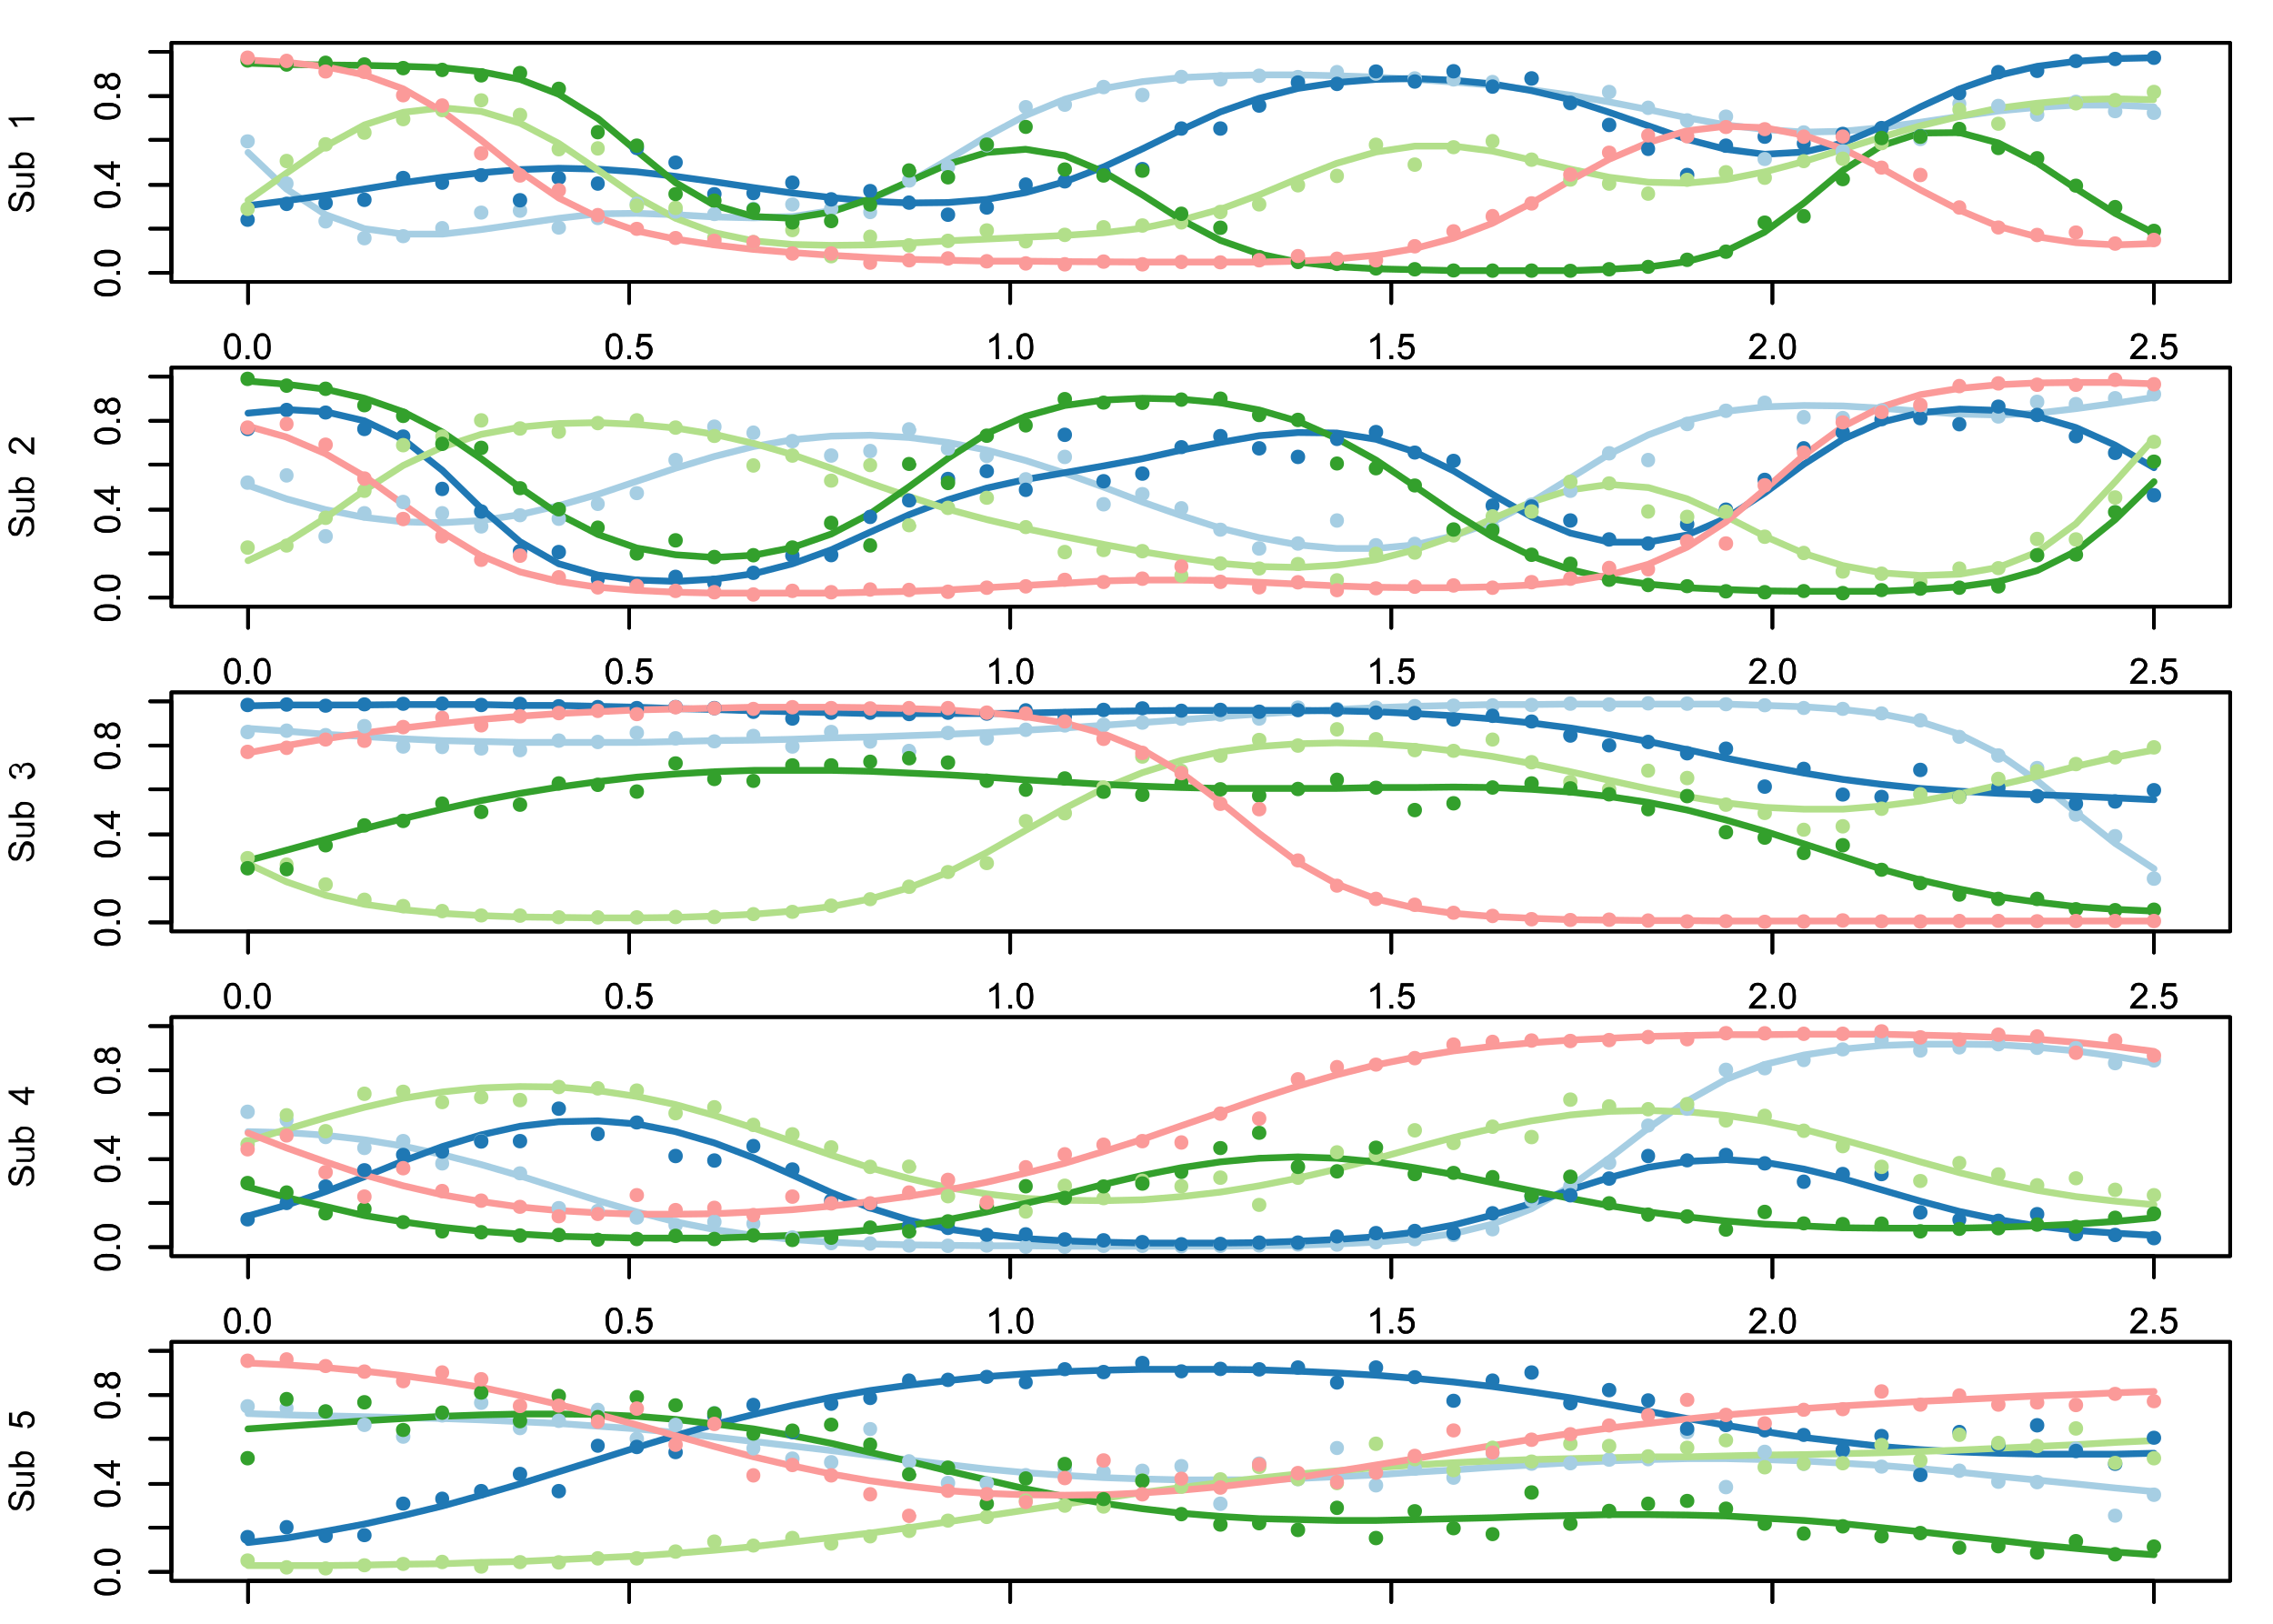 <svg xmlns="http://www.w3.org/2000/svg" xmlns:xlink="http://www.w3.org/1999/xlink" viewBox="0 0 504 360"><defs><symbol overflow="visible" id="i"><path d="M-3-1.4l-.5.6c-.2.2-.5.2-.7.2-.4 0-.8-.1-1-.4-.3-.3-.5-.7-.5-1.2s.2-.9.4-1.2c.3-.3.7-.4 1-.4.4 0 .6 0 .8.2.2.1.3.3.4.6a1.6 1.6 0 011.5-1c.5 0 .9.1 1.2.5.3.3.5.8.5 1.3 0 .6-.2 1-.5 1.4-.3.3-.7.5-1.2.5-.4 0-.7-.1-1-.3l-.5-.8zm-1.3.1c.3 0 .5 0 .7-.2.2-.2.3-.4.3-.7 0-.3-.1-.5-.3-.7a.9.9 0 00-.6-.2 1 1 0 00-.7.3 1 1 0 00-.2.6c0 .3 0 .5.2.7.2.2.4.2.6.2zm2.7.3c.2 0 .4 0 .5-.2.2 0 .4-.2.5-.4l.1-.6c0-.3 0-.6-.3-.8-.2-.2-.5-.3-.8-.3-.3 0-.6 0-.8.3-.3.2-.4.5-.4.8A1.1 1.1 0 00-1.6-1zm0 0"/></symbol><symbol overflow="visible" id="a"><path d="M.3-2.8c0-.7 0-1.2.2-1.6l.6-1c.3-.2.7-.3 1-.3.4 0 .6 0 .9.2l.5.5.4.9.1 1.3c0 .7 0 1.2-.2 1.6a2 2 0 01-.6 1c-.3.2-.6.3-1 .3-.6 0-1-.2-1.3-.6C.5-1 .3-1.7.3-2.8zm.7 0c0 1 .2 1.6.4 1.9.2.3.5.4.8.4.3 0 .6-.1.8-.4.2-.3.3-1 .3-1.9 0-1-.1-1.5-.3-1.9-.2-.3-.5-.4-.8-.4-.4 0-.6.1-.8.4-.2.3-.4 1-.4 1.9zm0 0"/></symbol><symbol overflow="visible" id="c"><path d="M.3-1.5h.8c0 .3.1.6.3.8l.7.2c.4 0 .7-.1.9-.4.2-.2.3-.5.3-1 0-.4 0-.7-.3-.9-.2-.2-.5-.3-.9-.3l-.6.1-.4.4H.5l.5-3h2.8v.7H1.6l-.3 1.5c.3-.2.6-.4 1-.4.5 0 1 .2 1.3.6.3.3.5.7.5 1.3 0 .5-.2 1-.5 1.3-.3.5-.8.7-1.5.7C1.6.1 1.2 0 1-.3.6-.6.4-1 .3-1.5zm0 0"/></symbol><symbol overflow="visible" id="d"><path d="M3 0h-.7v-4.4l-.7.4-.7.4v-.7l1-.6c.3-.3.5-.5.6-.8h.4zm0 0"/></symbol><symbol overflow="visible" id="e"><path d="M4-.7V0H.2l.1-.5.5-.7.9-.9 1.2-1.2c.3-.3.4-.6.4-.8a1 1 0 00-.3-.7c-.2-.2-.5-.3-.8-.3-.3 0-.6 0-.8.3-.2.2-.3.5-.3.8H.4c0-.6.2-1 .5-1.3a2 2 0 011.3-.4c.5 0 1 .2 1.3.5.3.3.5.6.5 1 0 .3 0 .5-.2.8 0 .2-.2.4-.4.6l-1.1 1a12.3 12.3 0 00-1 1.1zm0 0"/></symbol><symbol overflow="visible" id="f"><path d="M-2.8-.3c-.7 0-1.2 0-1.6-.2a2 2 0 01-1-.6c-.2-.3-.3-.7-.3-1 0-.4 0-.6.2-.9l.5-.5.9-.4A6 6 0 01-2.8-4c.7 0 1.2 0 1.6.2.4.1.7.3 1 .6.2.3.3.6.3 1 0 .6-.2 1-.6 1.3-.5.4-1.2.6-2.3.6zm0-.7c1 0 1.6-.2 1.9-.4.3-.2.4-.5.4-.8 0-.3-.1-.6-.4-.8-.3-.2-1-.3-1.9-.3-1 0-1.5.1-1.9.3-.3.2-.4.5-.4.8 0 .4.1.6.4.8.3.2 1 .4 1.9.4zm0 0"/></symbol><symbol overflow="visible" id="g"><path d="M0-.7h-.8v-.8H0zm0 0"/></symbol><symbol overflow="visible" id="h"><path d="M0-2.6h-1.4V0H-2l-3.7-2.6v-.6H-2V-4h.6v.7H0zm-2 0h-2.6L-2-.8zm0 0"/></symbol><symbol overflow="visible" id="b"><path d="M.7 0v-.8h.8V0zm0 0"/></symbol><symbol overflow="visible" id="j"><path d="M-1.8-.4V-1c.2 0 .4 0 .6-.2l.5-.6.1-.8-.1-.8a1 1 0 00-.4-.5.8.8 0 00-.4-.1L-2-4l-.3.5-.3 1c-.1.6-.3 1-.4 1.1-.1.3-.3.5-.5.6-.2.2-.4.2-.7.2-.3 0-.6 0-.8-.2l-.6-.7-.2-1 .2-1.2.6-.7c.3-.2.6-.3 1-.3v.7c-.4 0-.6.2-.8.4-.2.2-.3.6-.3 1 0 .5 0 .8.2 1l.6.3c.2 0 .4 0 .5-.2l.5-1.1c0-.7.2-1 .3-1.3l.6-.7c.2-.2.5-.3.8-.3a1.6 1.6 0 011.5 1L0-2.8c0 .5 0 1-.2 1.3-.2.4-.4.6-.7.8-.3.2-.6.3-1 .3zm0 0"/></symbol><symbol overflow="visible" id="k"><path d="M0-3.2h-.6c.5.3.7.7.7 1.3l-.1.7-.4.4-.5.2a3 3 0 01-.7 0H-4v-.6h3c.2 0 .3-.2.4-.3l.2-.6c0-.2 0-.4-.2-.5A.9.9 0 00-1-3l-.8-.1h-2.2v-.7H0zm0 0"/></symbol><symbol overflow="visible" id="l"><path d="M0-1.2v.7h-5.7v-.7h2c-.3-.3-.5-.7-.5-1.1 0-.3 0-.5.2-.8 0-.2.2-.4.4-.5L-3-4h.8c.7 0 1.2.1 1.6.4.4.4.6.8.6 1.3s-.2.9-.6 1.1zm-2 0c.4 0 .8 0 1-.2.3-.2.5-.5.5-.8A1 1 0 00-.9-3c-.2-.3-.6-.4-1.2-.4-.5 0-.9.1-1.1.4a1 1 0 00-.4.7c0 .3.1.6.4.8.2.2.6.3 1.1.3zm0 0"/></symbol><symbol overflow="visible" id="n"><path d="M0-3v.7h-4.4l.4.7.4.7h-.7l-.6-1c-.3-.3-.5-.5-.8-.6v-.4zm0 0"/></symbol><symbol overflow="visible" id="o"><path d="M-.7-4H0v3.8l-.5-.1-.7-.5-.9-.9-1.2-1.2c-.3-.3-.6-.4-.8-.4a1 1 0 00-.7.3c-.2.2-.3.5-.3.8 0 .3 0 .6.3.8.2.2.5.3.8.3v.7c-.6 0-1-.2-1.3-.5a2 2 0 01-.4-1.3c0-.5.2-1 .5-1.3.3-.3.6-.5 1-.5.3 0 .5 0 .8.2.2 0 .4.2.6.4l1 1.1a12.3 12.3 0 001.1 1zm0 0"/></symbol><symbol overflow="visible" id="p"><path d="M-1.5-.3V-1l.8-.4.2-.7c0-.4 0-.6-.3-.9-.2-.2-.5-.3-.9-.3a1 1 0 00-.7.3c-.3.2-.4.5-.4.8l.1.5h-.6V-2c0-.3 0-.6-.2-.8l-.7-.4c-.3 0-.5.1-.7.3A1 1 0 00-5-2c0 .2 0 .5.2.7.2.1.5.3.8.3l-.1.7c-.5 0-.8-.3-1.1-.6-.3-.3-.4-.7-.4-1.1 0-.3 0-.6.2-.9l.6-.6.7-.2a1.2 1.2 0 011.1.8l.5-.8 1-.2c.4 0 .8.1 1.2.5.3.4.5.8.5 1.4 0 .5-.1.9-.4 1.2-.3.3-.7.5-1.2.6zm0 0"/></symbol><symbol overflow="visible" id="q"><path d="M-1.5-.3v-.8c.3 0 .6-.1.8-.3l.2-.7c0-.4-.1-.7-.4-.9-.2-.2-.5-.3-1-.3-.4 0-.7 0-.9.3-.2.2-.3.5-.3.9l.1.6.4.4v.6l-3-.5v-2.8h.7v2.2l1.5.3c-.2-.3-.4-.6-.4-1 0-.5.2-1 .6-1.3.3-.3.7-.5 1.3-.5.5 0 1 .2 1.3.5.5.3.7.8.7 1.5 0 .5-.1.9-.4 1.2-.3.3-.7.5-1.2.6zm0 0"/></symbol></defs><path fill="#fff" d="M0 0h504v360H0z"/><path d="M55 33.8l8.5 8.1 8.7 5.7 8.6 3.1 8.6 1.2h8.7l8.6-1 17.2-2.5 8.7-1 8.6-.1 8.6.3 8.6.5 8.7.2 8.6-.3 8.6-1.3 8.6-2.5 8.7-3.8 8.6-5 8.6-5.2 8.6-4.6 8.7-3.6 8.6-2.4 8.6-1.5 8.6-.9 8.7-.4 8.6-.2h8.6l8.6.2 8.7.3 8.6.5 8.6.6 8.6.7 8.7 1 8.6 1.2 8.6 1.5 8.7 1.7 8.6 1.8 8.6 1.6 8.6 1 8.7.6 8.6-.2 8.6-.8 8.6-1.2 8.7-1.3 8.6-1.2 8.6-.8 8.6-.5h8.7l8.6.4" fill="none" stroke-width="1.5" stroke-linecap="round" stroke-linejoin="round" stroke="#a6cee3" stroke-miterlimit="10"/><path d="M55 62.5h422.6M55 62.5v4.7M139.5 62.5v4.7M224 62.5v4.7M308.5 62.5v4.7M393 62.5v4.7M477.6 62.5v4.7" fill="none" stroke-width=".8" stroke-linecap="round" stroke-linejoin="round" stroke="#000" stroke-miterlimit="10"/><use xlink:href="#a" x="49.4" y="79.6"/><use xlink:href="#b" x="53.8" y="79.6"/><use xlink:href="#a" x="56" y="79.6"/><use xlink:href="#a" x="134" y="79.6"/><use xlink:href="#b" x="138.4" y="79.6"/><use xlink:href="#c" x="140.6" y="79.6"/><use xlink:href="#d" x="218.5" y="79.6"/><use xlink:href="#b" x="222.9" y="79.6"/><use xlink:href="#a" x="225.1" y="79.6"/><use xlink:href="#d" x="303" y="79.6"/><use xlink:href="#b" x="307.4" y="79.6"/><use xlink:href="#c" x="309.6" y="79.6"/><use xlink:href="#e" x="387.6" y="79.6"/><use xlink:href="#b" x="392" y="79.6"/><use xlink:href="#a" x="394.2" y="79.6"/><use xlink:href="#e" x="472.1" y="79.6"/><use xlink:href="#b" x="476.5" y="79.6"/><use xlink:href="#c" x="478.7" y="79.6"/><path d="M38 60.5v-49M38 60.5h-4.7M38 50.7h-4.7M38 41h-4.7M38 31h-4.7M38 21.3h-4.7M38 11.5h-4.7" fill="none" stroke-width=".8" stroke-linecap="round" stroke-linejoin="round" stroke="#000" stroke-miterlimit="10"/><use xlink:href="#f" x="26.6" y="66"/><use xlink:href="#g" x="26.6" y="61.6"/><use xlink:href="#f" x="26.6" y="59.4"/><use xlink:href="#f" x="26.6" y="46.4"/><use xlink:href="#g" x="26.6" y="42"/><use xlink:href="#h" x="26.6" y="39.8"/><use xlink:href="#f" x="26.6" y="26.8"/><use xlink:href="#g" x="26.6" y="22.4"/><use xlink:href="#i" x="26.6" y="20.2"/><path d="M38 62.5h456.5v-53H38v53" fill="none" stroke-width=".8" stroke-linecap="round" stroke-linejoin="round" stroke="#000" stroke-miterlimit="10"/><path d="M55 45.6l8.5-1.1 8.7-1.2 8.6-1.4 8.6-1.4 8.7-1.2 8.6-1 8.6-.7 8.6-.3 8.7.2 8.6.6 8.6 1 8.6 1.2 8.7 1.3 8.6 1.2 8.6 1 8.6.8 8.7.4 8.6-.1 8.6-.7 8.6-1.5 8.7-2.4 8.6-3.3 8.6-4 8.6-4.2 8.7-4 8.6-3 8.6-2.2 8.6-1.3 8.7-.7 8.6-.2 8.6.4 8.6.8 8.7 1.5 8.6 2 8.6 2.8 8.7 3 8.6 3 8.6 2.2 8.6 1.1 8.7-.5 8.6-2 8.6-3.6 8.6-4.4 8.7-4 8.6-3 8.6-2 8.6-1.1 8.7-.6 8.6-.2" fill="none" stroke-width="1.5" stroke-linecap="round" stroke-linejoin="round" stroke="#1f78b4" stroke-miterlimit="10"/><path d="M55 44.4l8.5-6 8.7-6 8.6-4.7 8.6-2.8 8.7-1 8.6.8 8.6 2.6 8.6 4.5 8.7 5.9 8.6 6 8.6 4.7 8.6 3.2 8.7 1.8 8.6.8 8.6.2 8.6-.1 8.7-.4 8.6-.5 8.6-.4 8.6-.4 8.7-.4 8.6-.6 8.6-1 8.6-1.8 8.7-2.4 8.6-3.2 8.6-3.6 8.6-3.4 8.7-2.5 8.6-1.3h8.6l8.6 1.1 8.7 2 8.6 2 8.6 1.8 8.7 1.1 8.6.2 8.6-.8 8.6-1.7 8.7-2.3 8.6-2.7 8.6-2.7 8.6-2.5 8.7-2.1L443 24l8.6-1.1 8.6-.8 8.7-.2 8.6.2" fill="none" stroke-width="1.5" stroke-linecap="round" stroke-linejoin="round" stroke="#b2df8a" stroke-miterlimit="10"/><path d="M55 14l8.5.3 8.7.1 8.6.1 8.6.2 8.7.3 8.6.9 8.6 1.7 8.6 3.3 8.7 5.4 8.6 7.2 8.6 7 8.6 5 8.7 2.5 8.6.4 8.6-1.4 8.6-2.9 8.7-3.9 8.6-3.8 8.6-2.6 8.6-.7 8.7 1.4 8.6 3.6 8.6 5.1 8.6 5.5 8.7 4.6 8.6 3 8.6 1.8 8.6 1 8.7.5 8.6.2 8.6.2h25.9l8.6-.3 8.7-.5L374 58l8.6-2.3 8.6-4.2L400 45l8.6-7.2 8.6-5.5 8.6-2.8 8.7-.1 8.6 2.3 8.6 4.4 8.6 5.7 8.7 5.5 8.6 4.4" fill="none" stroke-width="1.5" stroke-linecap="round" stroke-linejoin="round" stroke="#33a02c" stroke-miterlimit="10"/><path d="M55 13.3l8.5.5 8.7 1 8.6 1.8 8.6 3.1 8.7 5 8.6 6.4 8.6 6.9 8.6 5.9 8.7 4.3 8.6 3 8.6 1.8 8.6 1.3 8.7 1 8.6.7 8.6.6 8.6.5 8.7.4 8.6.2 8.6.2h8.6l8.7.1 17.2.1h25.9l8.6-.2 8.6-.5 8.7-.8 8.6-1.5 8.6-2.3 8.6-3.3 8.7-4.5 8.6-5 8.6-4.7 8.7-3.7L374 29l8.6-1 8.6.3L400 30l8.6 3 8.6 4.3 8.6 4.8 8.7 4.5 8.6 3.6 8.6 2.3 8.6 1.3 8.7.5 8.6-.3" fill="none" stroke-width="1.5" stroke-linecap="round" stroke-linejoin="round" stroke="#fb9a99" stroke-miterlimit="10"/><path d="M56.1 31.3c0 1.6-2.4 1.6-2.4 0 0-1.5 2.4-1.5 2.4 0M64.7 40.7c0 1.6-2.3 1.6-2.3 0s2.3-1.6 2.3 0M73.4 49c0 1.7-2.4 1.7-2.4 0 0-1.5 2.4-1.5 2.4 0M82 52.8c0 1.6-2.4 1.6-2.4 0s2.4-1.6 2.4 0M90.6 52.4c0 1.5-2.4 1.5-2.4 0 0-1.6 2.4-1.6 2.4 0M99.2 50.6c0 1.5-2.3 1.5-2.3 0 0-1.6 2.3-1.6 2.3 0M107.9 47.1c0 1.6-2.4 1.6-2.4 0 0-1.5 2.4-1.5 2.4 0M116.5 46.7c0 1.6-2.4 1.6-2.4 0s2.4-1.6 2.4 0M125.1 50.5c0 1.5-2.4 1.5-2.4 0 0-1.6 2.4-1.6 2.4 0M133.7 48.4c0 1.5-2.3 1.5-2.3 0 0-1.6 2.3-1.6 2.3 0M142.4 45.2c0 1.6-2.4 1.6-2.4 0s2.4-1.6 2.4 0M151 46.9c0 1.6-2.4 1.6-2.4 0s2.4-1.6 2.4 0M159.6 47.5c0 1.5-2.4 1.5-2.4 0 0-1.6 2.4-1.6 2.4 0M168.2 46.3c0 1.5-2.3 1.5-2.3 0 0-1.6 2.3-1.6 2.3 0M176.9 45.3c0 1.6-2.4 1.6-2.4 0 0-1.5 2.4-1.5 2.4 0M185.5 46.3c0 1.6-2.4 1.6-2.4 0s2.4-1.6 2.4 0M194.1 47c0 1.6-2.3 1.6-2.3 0s2.3-1.6 2.3 0M202.8 40c0 1.6-2.4 1.6-2.4 0 0-1.5 2.3-1.5 2.3 0M211.4 37c0 1.6-2.4 1.6-2.4 0s2.4-1.6 2.4 0M220 32.2c0 1.6-2.4 1.6-2.4 0 0-1.5 2.4-1.5 2.4 0M228.6 23.7c0 1.6-2.3 1.6-2.3 0 0-1.5 2.3-1.5 2.3 0M237.3 23.2c0 1.6-2.4 1.6-2.4 0s2.4-1.6 2.4 0M245.9 19.3c0 1.6-2.4 1.6-2.4 0s2.4-1.6 2.4 0M254.5 21c0 1.7-2.4 1.7-2.4 0 0-1.5 2.4-1.5 2.4 0M263.1 17c0 1.6-2.3 1.6-2.3 0 0-1.5 2.3-1.5 2.3 0M271.8 17.6c0 1.6-2.4 1.6-2.4 0s2.4-1.6 2.4 0M280.4 16.8c0 1.6-2.4 1.6-2.4 0s2.4-1.6 2.4 0M289 17.1c0 1.6-2.4 1.6-2.4 0s2.4-1.6 2.4 0M297.6 16c0 1.6-2.3 1.6-2.3 0s2.3-1.6 2.3 0M306.3 16.3c0 1.6-2.4 1.6-2.4 0 0-1.5 2.4-1.5 2.4 0M314.9 17.4c0 1.6-2.4 1.6-2.4 0s2.4-1.6 2.4 0M323.5 17.6c0 1.6-2.4 1.6-2.4 0s2.4-1.6 2.4 0M332.1 18.2c0 1.6-2.3 1.6-2.3 0s2.3-1.6 2.3 0M340.8 17.4c0 1.6-2.4 1.6-2.4 0s2.4-1.6 2.4 0M349.4 23c0 1.5-2.4 1.5-2.4 0 0-1.7 2.4-1.7 2.4 0M358 20.4c0 1.6-2.4 1.6-2.4 0s2.4-1.6 2.4 0M366.6 23.9c0 1.6-2.3 1.6-2.3 0s2.3-1.6 2.3 0M375.3 26.7c0 1.6-2.4 1.6-2.4 0s2.4-1.6 2.4 0M383.9 25.8c0 1.6-2.4 1.6-2.4 0 0-1.5 2.4-1.5 2.4 0M392.5 35.3c0 1.5-2.4 1.5-2.4 0 0-1.6 2.4-1.6 2.4 0M401.1 29.3c0 1.6-2.3 1.6-2.3 0 0-1.5 2.3-1.5 2.3 0M409.8 33.5c0 1.6-2.4 1.6-2.4 0 0-1.5 2.4-1.5 2.4 0M418.4 30.8c0 1.6-2.4 1.6-2.4 0 0-1.5 2.4-1.5 2.4 0M427 30.8c0 1.6-2.4 1.6-2.4 0s2.4-1.6 2.4 0M435.6 23c0 1.6-2.3 1.6-2.3 0s2.3-1.6 2.3 0M444.3 23.5c0 1.6-2.4 1.6-2.4 0s2.4-1.6 2.4 0M452.9 25.4c0 1.6-2.4 1.6-2.4 0s2.4-1.6 2.4 0M461.5 22.6c0 1.6-2.4 1.6-2.4 0s2.4-1.6 2.4 0M470.2 24.7c0 1.5-2.4 1.5-2.4 0 0-1.6 2.4-1.6 2.4 0M478.8 25c0 1.6-2.4 1.6-2.4 0s2.4-1.6 2.4 0" fill="#a6cee3" stroke-width=".8" stroke-linecap="round" stroke-linejoin="round" stroke="#a6cee3" stroke-miterlimit="10"/><path d="M55 62.5h422.6M55 62.5v4.7M139.5 62.5v4.7M224 62.5v4.7M308.5 62.5v4.7M393 62.5v4.7M477.6 62.5v4.7" fill="none" stroke-width=".8" stroke-linecap="round" stroke-linejoin="round" stroke="#000" stroke-miterlimit="10"/><use xlink:href="#a" x="49.4" y="79.6"/><use xlink:href="#b" x="53.8" y="79.6"/><use xlink:href="#a" x="56" y="79.6"/><use xlink:href="#a" x="134" y="79.6"/><use xlink:href="#b" x="138.4" y="79.6"/><use xlink:href="#c" x="140.6" y="79.6"/><use xlink:href="#d" x="218.5" y="79.6"/><use xlink:href="#b" x="222.9" y="79.6"/><use xlink:href="#a" x="225.1" y="79.6"/><use xlink:href="#d" x="303" y="79.6"/><use xlink:href="#b" x="307.4" y="79.6"/><use xlink:href="#c" x="309.6" y="79.6"/><use xlink:href="#e" x="387.6" y="79.6"/><use xlink:href="#b" x="392" y="79.6"/><use xlink:href="#a" x="394.2" y="79.6"/><use xlink:href="#e" x="472.1" y="79.6"/><use xlink:href="#b" x="476.5" y="79.6"/><use xlink:href="#c" x="478.7" y="79.6"/><path d="M38 60.5v-49M38 60.5h-4.7M38 50.7h-4.7M38 41h-4.7M38 31h-4.7M38 21.3h-4.7M38 11.5h-4.7" fill="none" stroke-width=".8" stroke-linecap="round" stroke-linejoin="round" stroke="#000" stroke-miterlimit="10"/><use xlink:href="#f" x="26.6" y="66"/><use xlink:href="#g" x="26.6" y="61.6"/><use xlink:href="#f" x="26.6" y="59.4"/><use xlink:href="#f" x="26.6" y="46.4"/><use xlink:href="#g" x="26.6" y="42"/><use xlink:href="#h" x="26.6" y="39.8"/><use xlink:href="#f" x="26.6" y="26.8"/><use xlink:href="#g" x="26.6" y="22.4"/><use xlink:href="#i" x="26.6" y="20.2"/><path d="M38 62.5h456.5v-53H38v53" fill="none" stroke-width=".8" stroke-linecap="round" stroke-linejoin="round" stroke="#000" stroke-miterlimit="10"/><use xlink:href="#j" x="7.6" y="47.4"/><use xlink:href="#k" x="7.6" y="42.2"/><use xlink:href="#l" x="7.6" y="37.8"/><use xlink:href="#m" x="7.6" y="33.4"/><use xlink:href="#m" x="7.6" y="31.2"/><use xlink:href="#n" x="7.6" y="29"/><path d="M56.1 48.7c0 1.6-2.4 1.6-2.4 0 0-1.5 2.4-1.5 2.4 0M64.7 45.2c0 1.6-2.3 1.6-2.3 0s2.3-1.6 2.3 0M73.4 45c0 1.6-2.4 1.6-2.4 0s2.4-1.6 2.4 0M82 44.3c0 1.6-2.4 1.6-2.4 0s2.4-1.6 2.4 0M90.6 39.4c0 1.6-2.4 1.6-2.4 0 0-1.5 2.4-1.5 2.4 0M99.2 40.5c0 1.6-2.3 1.6-2.3 0 0-1.5 2.3-1.5 2.3 0M107.9 38.8c0 1.6-2.4 1.6-2.4 0 0-1.5 2.4-1.5 2.4 0M116.5 44.4c0 1.6-2.4 1.6-2.4 0s2.4-1.6 2.4 0M125.1 39.5c0 1.5-2.4 1.5-2.4 0 0-1.6 2.4-1.6 2.4 0M133.7 40.7c0 1.6-2.3 1.6-2.3 0s2.3-1.6 2.3 0M142.4 32.8c0 1.6-2.4 1.6-2.4 0s2.4-1.6 2.4 0M151 36c0 1.6-2.4 1.6-2.4 0 0-1.5 2.4-1.5 2.4 0M159.6 43c0 1.6-2.4 1.6-2.4 0 0-1.5 2.4-1.5 2.4 0M168.2 42.8c0 1.6-2.3 1.6-2.3 0 0-1.5 2.3-1.5 2.3 0M176.9 40.5c0 1.6-2.4 1.6-2.4 0s2.4-1.6 2.4 0M185.5 44.2c0 1.6-2.4 1.6-2.4 0s2.4-1.6 2.4 0M194.1 42.3c0 1.6-2.3 1.6-2.3 0 0-1.5 2.3-1.5 2.3 0M202.8 45c0 1.5-2.4 1.5-2.4 0 0-1.7 2.3-1.7 2.3 0M211.4 47.6c0 1.6-2.4 1.6-2.4 0s2.4-1.6 2.4 0M220 46c0 1.6-2.4 1.6-2.4 0s2.4-1.6 2.4 0M228.6 41c0 1.5-2.3 1.5-2.3 0 0-1.7 2.3-1.7 2.3 0M237.3 40.2c0 1.6-2.4 1.6-2.4 0s2.4-1.6 2.4 0M245.9 38.3c0 1.5-2.4 1.5-2.4 0 0-1.6 2.4-1.6 2.4 0M254.5 37.5c0 1.5-2.4 1.5-2.4 0 0-1.6 2.4-1.6 2.4 0M263.1 28.5c0 1.6-2.3 1.6-2.3 0s2.3-1.6 2.3 0M271.8 28.5c0 1.6-2.4 1.6-2.4 0s2.4-1.6 2.4 0M280.4 23.4c0 1.6-2.4 1.6-2.4 0s2.4-1.6 2.4 0M289 18.3c0 1.6-2.4 1.6-2.4 0s2.4-1.6 2.4 0M297.6 18.6c0 1.6-2.3 1.6-2.3 0s2.3-1.6 2.3 0M306.3 15.8c0 1.6-2.4 1.6-2.4 0 0-1.5 2.4-1.5 2.4 0M314.9 18c0 1.7-2.4 1.7-2.4 0 0-1.5 2.4-1.5 2.4 0M323.5 15.8c0 1.6-2.4 1.6-2.4 0s2.4-1.6 2.4 0M332.1 19.2c0 1.6-2.3 1.6-2.3 0s2.3-1.6 2.3 0M340.8 17.4c0 1.6-2.4 1.6-2.4 0s2.4-1.6 2.4 0M349.4 22.8c0 1.6-2.4 1.6-2.4 0s2.4-1.6 2.4 0M358 27.7c0 1.6-2.4 1.6-2.4 0s2.4-1.6 2.4 0M366.6 33c0 1.6-2.3 1.6-2.3 0s2.3-1.6 2.3 0M375.3 38.8c0 1.5-2.4 1.5-2.4 0 0-1.6 2.4-1.6 2.4 0M383.9 32.3c0 1.6-2.4 1.6-2.4 0s2.4-1.6 2.4 0M392.5 30.3c0 1.6-2.4 1.6-2.4 0s2.4-1.6 2.4 0M401.1 31.8c0 1.6-2.3 1.6-2.3 0s2.3-1.6 2.3 0M409.8 29.7c0 1.6-2.4 1.6-2.4 0s2.4-1.6 2.4 0M418.4 28.4c0 1.6-2.4 1.6-2.4 0s2.4-1.6 2.4 0M427 30.2c0 1.5-2.4 1.5-2.4 0 0-1.6 2.4-1.6 2.4 0M435.6 20.7c0 1.5-2.3 1.5-2.3 0 0-1.6 2.3-1.6 2.3 0M444.3 16c0 1.6-2.4 1.6-2.4 0s2.4-1.6 2.4 0M452.9 15.7c0 1.6-2.4 1.6-2.4 0s2.4-1.6 2.4 0M461.5 13.5c0 1.6-2.4 1.6-2.4 0 0-1.5 2.4-1.5 2.4 0M470.2 13c0 1.7-2.4 1.7-2.4 0 0-1.5 2.4-1.5 2.4 0M478.8 12.8c0 1.6-2.4 1.6-2.4 0s2.4-1.6 2.4 0" fill="#1f78b4" stroke-width=".8" stroke-linecap="round" stroke-linejoin="round" stroke="#1f78b4" stroke-miterlimit="10"/><path d="M56.1 46.3c0 1.6-2.4 1.6-2.4 0s2.4-1.6 2.4 0M64.7 35.7c0 1.6-2.3 1.6-2.3 0s2.3-1.6 2.3 0M73.4 32c0 1.6-2.4 1.6-2.4 0s2.4-1.6 2.4 0M82 29.4c0 1.6-2.4 1.6-2.4 0s2.4-1.6 2.4 0M90.6 26.4c0 1.6-2.4 1.6-2.4 0s2.4-1.6 2.4 0M99.2 24.4c0 1.6-2.3 1.6-2.3 0s2.3-1.6 2.3 0M107.9 22.2c0 1.6-2.4 1.6-2.4 0 0-1.5 2.4-1.5 2.4 0M116.5 25.5c0 1.6-2.4 1.6-2.4 0s2.4-1.6 2.4 0M125.1 33c0 1.7-2.4 1.7-2.4 0 0-1.5 2.4-1.5 2.4 0M133.7 32.9c0 1.6-2.3 1.6-2.3 0s2.3-1.6 2.3 0M142.4 45.6c0 1.6-2.4 1.6-2.4 0s2.4-1.6 2.4 0M151 46.1c0 1.6-2.4 1.6-2.4 0s2.4-1.6 2.4 0M159.6 52.7c0 1.5-2.4 1.5-2.4 0 0-1.6 2.4-1.6 2.4 0M168.2 53.7c0 1.5-2.3 1.5-2.3 0 0-1.6 2.3-1.6 2.3 0M176.9 51c0 1.6-2.4 1.6-2.4 0s2.4-1.6 2.4 0M185.5 56.8c0 1.6-2.4 1.6-2.4 0s2.4-1.6 2.4 0M194.1 52.5c0 1.6-2.3 1.6-2.3 0s2.3-1.6 2.3 0M202.8 54.4c0 1.6-2.4 1.6-2.4 0s2.3-1.6 2.3 0M211.4 53.4c0 1.6-2.4 1.6-2.4 0s2.4-1.6 2.4 0M220 51.1c0 1.6-2.4 1.6-2.4 0s2.4-1.6 2.4 0M228.6 53.5c0 1.6-2.3 1.6-2.3 0s2.3-1.6 2.3 0M237.3 52c0 1.7-2.4 1.7-2.4 0 0-1.5 2.4-1.5 2.4 0M245.9 50.4c0 1.6-2.4 1.6-2.4 0s2.4-1.6 2.4 0M254.5 50c0 1.6-2.4 1.6-2.4 0s2.4-1.6 2.4 0M263.1 49.3c0 1.6-2.3 1.6-2.3 0s2.3-1.6 2.3 0M271.8 47c0 1.6-2.4 1.6-2.4 0s2.4-1.6 2.4 0M280.4 45.3c0 1.6-2.4 1.6-2.4 0s2.4-1.6 2.4 0M289 41c0 1.7-2.4 1.7-2.4 0 0-1.5 2.4-1.5 2.4 0M297.6 39c0 1.6-2.3 1.6-2.3 0s2.3-1.6 2.3 0M306.3 32.1c0 1.6-2.4 1.6-2.4 0s2.4-1.6 2.4 0M314.9 36.5c0 1.6-2.4 1.6-2.4 0s2.4-1.6 2.4 0M323.5 32.6c0 1.6-2.4 1.6-2.4 0 0-1.5 2.4-1.5 2.4 0M332.1 31.3c0 1.6-2.3 1.6-2.3 0s2.3-1.6 2.3 0M340.8 35.4c0 1.6-2.4 1.6-2.4 0s2.4-1.6 2.4 0M349.4 39.8c0 1.6-2.4 1.6-2.4 0 0-1.5 2.4-1.5 2.4 0M358 40.7c0 1.6-2.4 1.6-2.4 0s2.4-1.6 2.4 0M366.6 43c0 1.5-2.3 1.5-2.3 0 0-1.7 2.3-1.7 2.3 0M375.3 39.9c0 1.5-2.4 1.5-2.4 0 0-1.6 2.4-1.6 2.4 0M383.9 38.2c0 1.6-2.4 1.6-2.4 0s2.4-1.6 2.4 0M392.5 39.4c0 1.6-2.4 1.6-2.4 0s2.4-1.6 2.4 0M401.1 35.7c0 1.6-2.3 1.6-2.3 0 0-1.5 2.3-1.5 2.3 0M409.8 35.2c0 1.6-2.4 1.6-2.4 0s2.4-1.6 2.4 0M418.4 31.8c0 1.5-2.4 1.5-2.4 0 0-1.6 2.4-1.6 2.4 0M427 30.3c0 1.6-2.4 1.6-2.4 0 0-1.5 2.4-1.5 2.4 0M435.6 24.3c0 1.6-2.3 1.6-2.3 0s2.3-1.6 2.3 0M444.3 27.4c0 1.6-2.4 1.6-2.4 0 0-1.5 2.4-1.5 2.4 0M452.9 24c0 1.6-2.4 1.6-2.4 0 0-1.5 2.4-1.5 2.4 0M461.5 22.9c0 1.6-2.4 1.6-2.4 0s2.4-1.6 2.4 0M470.2 22.2c0 1.6-2.4 1.6-2.4 0s2.4-1.6 2.4 0M478.8 20.4c0 1.6-2.4 1.6-2.4 0s2.4-1.6 2.4 0" fill="#b2df8a" stroke-width=".8" stroke-linecap="round" stroke-linejoin="round" stroke="#b2df8a" stroke-miterlimit="10"/><path d="M56.1 13.4c0 1.6-2.4 1.6-2.4 0 0-1.5 2.4-1.5 2.4 0M64.7 14.3c0 1.6-2.3 1.6-2.3 0s2.3-1.6 2.3 0M73.4 14c0 1.5-2.4 1.5-2.4 0 0-1.7 2.4-1.7 2.4 0M82 14.3c0 1.6-2.4 1.6-2.4 0s2.4-1.6 2.4 0M90.6 15.1c0 1.6-2.4 1.6-2.4 0s2.4-1.6 2.4 0M99.2 15.5c0 1.6-2.3 1.6-2.3 0s2.3-1.6 2.3 0M107.9 16.7c0 1.6-2.4 1.6-2.4 0s2.4-1.6 2.4 0M116.5 16.2c0 1.6-2.4 1.6-2.4 0s2.4-1.6 2.4 0M125.1 19.7c0 1.6-2.4 1.6-2.4 0s2.4-1.6 2.4 0M133.7 29.3c0 1.6-2.3 1.6-2.3 0s2.3-1.6 2.3 0M142.4 32.3c0 1.6-2.4 1.6-2.4 0s2.4-1.6 2.4 0M151 43c0 1.6-2.4 1.6-2.4 0 0-1.5 2.4-1.5 2.4 0M159.6 44.5c0 1.5-2.4 1.5-2.4 0 0-1.6 2.4-1.6 2.4 0M168.2 46.4c0 1.6-2.3 1.6-2.3 0 0-1.5 2.3-1.5 2.3 0M176.9 49.3c0 1.6-2.4 1.6-2.4 0s2.4-1.6 2.4 0M185.5 49c0 1.6-2.4 1.6-2.4 0s2.4-1.6 2.4 0M194.1 45.4c0 1.5-2.3 1.5-2.3 0 0-1.6 2.3-1.6 2.3 0M202.8 37.8c0 1.6-2.4 1.6-2.4 0s2.3-1.6 2.3 0M211.4 39.3c0 1.6-2.4 1.6-2.4 0s2.4-1.6 2.4 0M220 32c0 1.6-2.4 1.6-2.4 0 0-1.5 2.4-1.5 2.4 0M228.6 28.1c0 1.6-2.3 1.6-2.3 0 0-1.5 2.3-1.5 2.3 0M237.3 37.6c0 1.5-2.4 1.5-2.4 0 0-1.6 2.4-1.6 2.4 0M245.9 38.9c0 1.6-2.4 1.6-2.4 0s2.4-1.6 2.4 0M254.5 37.9c0 1.5-2.4 1.5-2.4 0 0-1.6 2.4-1.6 2.4 0M263.1 47.4c0 1.6-2.3 1.6-2.3 0s2.3-1.6 2.3 0M271.8 50.5c0 1.6-2.4 1.6-2.4 0s2.4-1.6 2.4 0M280.4 57c0 1.6-2.4 1.6-2.4 0s2.4-1.6 2.4 0M289 58c0 1.7-2.4 1.7-2.4 0 0-1.5 2.4-1.5 2.4 0M297.6 58.5c0 1.6-2.3 1.6-2.3 0s2.3-1.6 2.3 0M306.3 59.5c0 1.6-2.4 1.6-2.4 0s2.4-1.6 2.4 0M314.9 59.7c0 1.6-2.4 1.6-2.4 0s2.4-1.6 2.4 0M323.5 60c0 1.5-2.4 1.5-2.4 0 0-1.6 2.4-1.6 2.4 0M332.1 60c0 1.6-2.3 1.6-2.3 0s2.3-1.6 2.3 0M340.8 60c0 1.6-2.4 1.6-2.4 0s2.4-1.6 2.4 0M349.4 60c0 1.6-2.4 1.6-2.4 0 0-1.5 2.4-1.5 2.4 0M358 59.7c0 1.6-2.4 1.6-2.4 0s2.4-1.6 2.4 0M366.6 59.2c0 1.5-2.3 1.5-2.3 0 0-1.6 2.3-1.6 2.3 0M375.3 57.6c0 1.6-2.4 1.6-2.4 0s2.4-1.6 2.4 0M383.9 55.8c0 1.6-2.4 1.6-2.4 0s2.4-1.6 2.4 0M392.5 49.3c0 1.6-2.4 1.6-2.4 0 0-1.5 2.4-1.5 2.4 0M401.1 48c0 1.5-2.3 1.5-2.3 0 0-1.7 2.3-1.7 2.3 0M409.8 39.7c0 1.6-2.4 1.6-2.4 0 0-1.5 2.4-1.5 2.4 0M418.4 30.6c0 1.6-2.4 1.6-2.4 0s2.4-1.6 2.4 0M427 30.3c0 1.6-2.4 1.6-2.4 0s2.4-1.6 2.4 0M435.6 28.6c0 1.6-2.3 1.6-2.3 0s2.3-1.6 2.3 0M444.3 32.8c0 1.6-2.4 1.6-2.4 0s2.4-1.6 2.4 0M452.9 35.1c0 1.6-2.4 1.6-2.4 0s2.4-1.6 2.4 0M461.5 41.2c0 1.5-2.4 1.5-2.4 0 0-1.6 2.4-1.6 2.4 0M470.2 46c0 1.5-2.4 1.5-2.4 0 0-1.7 2.4-1.7 2.4 0M478.8 51.2c0 1.6-2.4 1.6-2.4 0s2.4-1.6 2.4 0" fill="#33a02c" stroke-width=".8" stroke-linecap="round" stroke-linejoin="round" stroke="#33a02c" stroke-miterlimit="10"/><path d="M56.1 12.8c0 1.6-2.4 1.6-2.4 0s2.4-1.6 2.4 0M64.7 13.5c0 1.6-2.3 1.6-2.3 0s2.3-1.6 2.3 0M73.4 15.9c0 1.5-2.4 1.5-2.4 0 0-1.6 2.4-1.6 2.4 0M82 16c0 1.5-2.4 1.5-2.4 0 0-1.7 2.4-1.7 2.4 0M90.6 21.1c0 1.6-2.4 1.6-2.4 0 0-1.5 2.4-1.5 2.4 0M99.2 23.4c0 1.6-2.3 1.6-2.3 0s2.3-1.6 2.3 0M107.9 34c0 1.6-2.4 1.6-2.4 0s2.4-1.6 2.4 0M116.5 38.9c0 1.6-2.4 1.6-2.4 0s2.4-1.6 2.4 0M125.1 42.2c0 1.6-2.4 1.6-2.4 0s2.4-1.6 2.4 0M133.7 47.7c0 1.6-2.3 1.6-2.3 0s2.3-1.6 2.3 0M142.4 50.7c0 1.6-2.4 1.6-2.4 0 0-1.5 2.4-1.5 2.4 0M151 52.8c0 1.5-2.4 1.5-2.4 0 0-1.6 2.4-1.6 2.4 0M159.6 53.4c0 1.6-2.4 1.6-2.4 0s2.4-1.6 2.4 0M168.2 53.7c0 1.5-2.3 1.5-2.3 0 0-1.6 2.3-1.6 2.3 0M176.9 56.2c0 1.6-2.4 1.6-2.4 0s2.4-1.6 2.4 0M185.5 56.2c0 1.6-2.4 1.6-2.4 0s2.4-1.6 2.4 0M194.1 58.3c0 1.5-2.3 1.5-2.3 0 0-1.6 2.3-1.6 2.3 0M202.8 57.7c0 1.6-2.4 1.6-2.4 0s2.3-1.6 2.3 0M211.4 57.3c0 1.6-2.4 1.6-2.4 0s2.4-1.6 2.4 0M220 58c0 1.5-2.4 1.5-2.4 0 0-1.7 2.4-1.7 2.4 0M228.6 58.4c0 1.6-2.3 1.6-2.3 0s2.3-1.6 2.3 0M237.3 58.6c0 1.6-2.4 1.6-2.4 0s2.4-1.6 2.4 0M245.9 58c0 1.6-2.4 1.6-2.4 0s2.4-1.6 2.4 0M254.5 58.6c0 1.6-2.4 1.6-2.4 0s2.4-1.6 2.4 0M263.1 58c0 1.7-2.3 1.7-2.3 0 0-1.5 2.3-1.5 2.3 0M271.8 58.2c0 1.5-2.4 1.5-2.4 0 0-1.6 2.4-1.6 2.4 0M280.4 57.7c0 1.6-2.4 1.6-2.4 0s2.4-1.6 2.4 0M289 56.8c0 1.5-2.4 1.5-2.4 0 0-1.6 2.4-1.6 2.4 0M297.6 57.3c0 1.6-2.3 1.6-2.3 0 0-1.5 2.3-1.5 2.3 0M306.3 57.7c0 1.6-2.4 1.6-2.4 0s2.4-1.6 2.4 0M314.9 54.6c0 1.6-2.4 1.6-2.4 0s2.4-1.6 2.4 0M323.5 51.3c0 1.5-2.4 1.5-2.4 0 0-1.6 2.4-1.6 2.4 0M332.1 48c0 1.5-2.3 1.5-2.3 0 0-1.7 2.3-1.7 2.3 0M340.8 45.1c0 1.6-2.4 1.6-2.4 0s2.4-1.6 2.4 0M349.4 38.7c0 1.6-2.4 1.6-2.4 0s2.4-1.6 2.4 0M358 33.8c0 1.6-2.4 1.6-2.4 0 0-1.5 2.4-1.5 2.4 0M366.6 30c0 1.6-2.3 1.6-2.3 0 0-1.5 2.3-1.5 2.3 0M375.3 30.2c0 1.6-2.4 1.6-2.4 0s2.4-1.6 2.4 0M383.9 28.2c0 1.5-2.4 1.5-2.4 0 0-1.6 2.4-1.6 2.4 0M392.5 28.6c0 1.6-2.4 1.6-2.4 0 0-1.5 2.4-1.5 2.4 0M401.1 30.3c0 1.6-2.3 1.6-2.3 0s2.3-1.6 2.3 0M409.8 30.3c0 1.5-2.4 1.5-2.4 0 0-1.6 2.4-1.6 2.4 0M418.4 37.2c0 1.5-2.4 1.5-2.4 0 0-1.6 2.4-1.6 2.4 0M427 38.8c0 1.6-2.4 1.6-2.4 0s2.4-1.6 2.4 0M435.6 46c0 1.6-2.3 1.6-2.3 0s2.3-1.6 2.3 0M444.3 50.4c0 1.6-2.4 1.6-2.4 0 0-1.5 2.4-1.5 2.4 0M452.9 52.1c0 1.6-2.4 1.6-2.4 0s2.4-1.6 2.4 0M461.5 51.5c0 1.6-2.4 1.6-2.4 0 0-1.5 2.4-1.5 2.4 0M470.2 54c0 1.6-2.4 1.6-2.4 0s2.4-1.6 2.4 0M478.8 53.2c0 1.6-2.4 1.6-2.4 0s2.4-1.6 2.4 0" fill="#fb9a99" stroke-width=".8" stroke-linecap="round" stroke-linejoin="round" stroke="#fb9a99" stroke-miterlimit="10"/><path d="M55 107.6l8.5 3 8.7 2.4 8.6 1.7 8.6 1 8.7.2 8.6-.5 8.6-1.3 8.6-2 8.7-2.5 8.6-2.9 8.6-2.9 8.6-2.6 8.7-2.2 8.6-1.5 8.6-.8 8.6-.2 8.7.5 8.6 1.1 8.6 1.7 8.6 2.3 8.7 2.8 8.6 3.1 8.6 3.3 8.6 3 8.7 2.8 8.6 2.1 8.6 1.6 8.6.8h8.7l8.6-.8 8.6-2 8.6-3 8.7-4.5 8.6-5.3 8.6-5.3 8.7-4.3 8.6-3.2 8.6-2 8.6-1 8.7-.3 8.6.1 8.6.5 8.6.7 8.7.6 8.6.2 8.6-.4 8.6-1 8.7-1.2 8.6-1.3" fill="none" stroke-width="1.5" stroke-linecap="round" stroke-linejoin="round" stroke="#a6cee3" stroke-miterlimit="10"/><path d="M55 134.5h422.6M55 134.5v4.7M139.5 134.5v4.7M224 134.5v4.7M308.5 134.5v4.7M393 134.5v4.7M477.6 134.5v4.7" fill="none" stroke-width=".8" stroke-linecap="round" stroke-linejoin="round" stroke="#000" stroke-miterlimit="10"/><use xlink:href="#a" x="49.4" y="151.6"/><use xlink:href="#b" x="53.8" y="151.6"/><use xlink:href="#a" x="56" y="151.6"/><use xlink:href="#a" x="134" y="151.6"/><use xlink:href="#b" x="138.4" y="151.6"/><use xlink:href="#c" x="140.6" y="151.6"/><use xlink:href="#d" x="218.5" y="151.6"/><use xlink:href="#b" x="222.9" y="151.6"/><use xlink:href="#a" x="225.1" y="151.6"/><use xlink:href="#d" x="303" y="151.6"/><use xlink:href="#b" x="307.4" y="151.6"/><use xlink:href="#c" x="309.6" y="151.6"/><use xlink:href="#e" x="387.6" y="151.6"/><use xlink:href="#b" x="392" y="151.6"/><use xlink:href="#a" x="394.2" y="151.6"/><use xlink:href="#e" x="472.1" y="151.6"/><use xlink:href="#b" x="476.5" y="151.6"/><use xlink:href="#c" x="478.7" y="151.6"/><path d="M38 132.5v-49M38 132.5h-4.7M38 122.7h-4.7M38 113h-4.7M38 103h-4.7M38 93.3h-4.7M38 83.5h-4.7" fill="none" stroke-width=".8" stroke-linecap="round" stroke-linejoin="round" stroke="#000" stroke-miterlimit="10"/><use xlink:href="#f" x="26.6" y="138"/><use xlink:href="#g" x="26.6" y="133.6"/><use xlink:href="#f" x="26.6" y="131.4"/><use xlink:href="#f" x="26.6" y="118.4"/><use xlink:href="#g" x="26.6" y="114"/><use xlink:href="#h" x="26.6" y="111.8"/><use xlink:href="#f" x="26.6" y="98.8"/><use xlink:href="#g" x="26.6" y="94.4"/><use xlink:href="#i" x="26.6" y="92.2"/><path d="M38 134.5h456.5v-53H38v53" fill="none" stroke-width=".8" stroke-linecap="round" stroke-linejoin="round" stroke="#000" stroke-miterlimit="10"/><path d="M55 91.6l8.5-.8 8.7.5 8.6 2 8.6 4.1 8.7 6.9 8.6 8.4 8.6 7.4 8.6 4.9 8.7 2.5 8.6 1.1 8.6.3 8.6-.5 8.7-1.2 8.6-2.2 8.6-3.1 8.6-3.9 8.7-3.9 8.6-3.3 8.6-2.6 8.6-1.9 8.7-1.5 8.6-1.5 8.6-1.6 8.6-1.9 8.7-1.7 8.6-1.5 8.6-.7 8.6.1 8.7 1.4 8.6 2.8 8.6 4.2 8.6 5.2 8.7 5 8.6 3.6 8.6 2h8.7l8.6-1.6 8.6-3.7 8.6-5.6 8.7-6.4 8.6-5.5 8.6-3.8 8.6-2.1 8.7-.8 8.6.3 8.6 1.3 8.6 2.5 8.7 3.9 8.6 5" fill="none" stroke-width="1.5" stroke-linecap="round" stroke-linejoin="round" stroke="#1f78b4" stroke-miterlimit="10"/><path d="M55 124.3l8.5-4 8.7-5.5 8.6-6.1 8.6-5.5 8.7-4.1 8.6-2.8 8.6-1.6 8.6-.8 8.7-.2 8.6.4 8.6.8 8.6 1.4 8.7 2 8.6 2.5 8.6 3 8.6 3.3 8.7 3 8.6 2.8 8.6 2.3 8.6 2 8.7 1.8 8.6 1.7 8.6 1.6 8.6 1.4 8.7 1.2 8.6.7 8.6.2 8.6-.5 8.7-1.2 8.6-2.2 8.6-3 8.6-3.9 8.7-3.7 8.6-2.7 8.6-1.2 8.7.7 8.6 2.5 8.6 3.9 8.6 4.4 8.7 3.8 8.6 2.7 8.6 1.6 8.6.6 8.7-.3 8.6-1.5 8.6-3.4 8.6-6.3 8.7-9.3 8.6-9.6" fill="none" stroke-width="1.5" stroke-linecap="round" stroke-linejoin="round" stroke="#b2df8a" stroke-miterlimit="10"/><path d="M55 84.5l8.5.7 8.7 1.1 8.6 2 8.6 3 8.7 4.5 8.6 5.9 8.6 6.4 8.6 5.9 8.7 4.5 8.6 3 8.6 1.5 8.6.6 8.7-.5 8.6-1.7 8.6-3 8.6-4.5 8.7-6 8.6-6.3 8.6-5.5 8.6-3.8 8.7-2.4 8.6-1.2 8.6-.4 8.6.2 8.7.8 8.6 1.6 8.6 2.5 8.6 3.8 8.7 4.8 8.6 5.8 8.6 5.9 8.6 5.3 8.7 4.3 8.6 3 8.6 2 8.7 1.2 8.6.8 8.6.4 8.6.3 8.7.1h17.2l8.6-.4 8.7-.6 8.6-1.2 8.6-2.4 8.6-4.3 8.7-7 8.6-8.4" fill="none" stroke-width="1.5" stroke-linecap="round" stroke-linejoin="round" stroke="#33a02c" stroke-miterlimit="10"/><path d="M55 94.5l8.5 2.4 8.7 3.7 8.6 5 8.6 6.2 8.7 6.2 8.6 5.2 8.6 3.6 8.6 2.1 8.7 1.3 8.6.7 8.6.4 8.6.2h25.9l8.6-.2 8.7-.2 8.6-.3 8.6-.5 8.6-.5 8.7-.5 8.6-.5 8.6-.2h8.6l8.7.1 8.6.4 8.6.4 8.6.4 8.7.3 8.6.1h8.6l8.6-.2 8.7-.4 8.6-.8 8.6-1.4 8.7-2.4 8.6-3.8 8.6-5.6 8.6-7.2 8.7-7.6 8.6-6.3 8.6-4.4 8.6-2.7 8.7-1.4 8.6-.8 8.6-.4 8.6-.1h8.7l8.6.3" fill="none" stroke-width="1.5" stroke-linecap="round" stroke-linejoin="round" stroke="#fb9a99" stroke-miterlimit="10"/><path d="M56.1 107c0 1.6-2.4 1.6-2.4 0s2.4-1.6 2.4 0M64.7 105.4c0 1.6-2.3 1.6-2.3 0s2.3-1.6 2.3 0M73.4 118.9c0 1.6-2.4 1.6-2.4 0s2.4-1.6 2.4 0M82 113.8c0 1.6-2.4 1.6-2.4 0s2.4-1.6 2.4 0M90.6 111.3c0 1.6-2.4 1.6-2.4 0s2.4-1.6 2.4 0M99.2 113.8c0 1.6-2.3 1.6-2.3 0s2.3-1.6 2.3 0M107.9 116.7c0 1.6-2.4 1.6-2.4 0s2.4-1.6 2.4 0M116.5 114.2c0 1.6-2.4 1.6-2.4 0 0-1.5 2.4-1.5 2.4 0M125.1 115c0 1.6-2.4 1.6-2.4 0s2.4-1.6 2.4 0M133.7 111.7c0 1.6-2.3 1.6-2.3 0 0-1.5 2.3-1.5 2.3 0M142.4 109.3c0 1.6-2.4 1.6-2.4 0 0-1.5 2.4-1.5 2.4 0M151 102c0 1.6-2.4 1.6-2.4 0s2.4-1.6 2.4 0M159.6 94.6c0 1.6-2.4 1.6-2.4 0s2.4-1.6 2.4 0M168.2 96c0 1.5-2.3 1.5-2.3 0 0-1.7 2.3-1.7 2.3 0M176.9 97.8c0 1.6-2.4 1.6-2.4 0s2.4-1.6 2.4 0M185.5 101c0 1.6-2.4 1.6-2.4 0s2.4-1.6 2.4 0M194.1 100c0 1.6-2.3 1.6-2.3 0s2.3-1.6 2.3 0M202.8 95.2c0 1.6-2.4 1.6-2.4 0s2.3-1.6 2.3 0M211.4 99.5c0 1.5-2.4 1.5-2.4 0 0-1.6 2.4-1.6 2.4 0M220 101c0 1.7-2.4 1.7-2.4 0 0-1.5 2.4-1.5 2.4 0M228.6 106.2c0 1.6-2.3 1.6-2.3 0 0-1.5 2.3-1.5 2.3 0M237.3 101.3c0 1.6-2.4 1.6-2.4 0s2.4-1.6 2.4 0M245.9 111.8c0 1.6-2.4 1.6-2.4 0s2.4-1.6 2.4 0M254.5 109.5c0 1.6-2.4 1.6-2.4 0 0-1.5 2.4-1.5 2.4 0M263.1 112.7c0 1.6-2.3 1.6-2.3 0s2.3-1.6 2.3 0M271.8 117.4c0 1.6-2.4 1.6-2.4 0 0-1.5 2.4-1.5 2.4 0M280.4 121.6c0 1.6-2.4 1.6-2.4 0s2.4-1.6 2.4 0M289 120.5c0 1.6-2.4 1.6-2.4 0s2.4-1.6 2.4 0M297.6 115.4c0 1.6-2.3 1.6-2.3 0s2.3-1.6 2.3 0M306.3 120.9c0 1.6-2.4 1.6-2.4 0s2.4-1.6 2.4 0M314.9 120.6c0 1.5-2.4 1.5-2.4 0 0-1.6 2.4-1.6 2.4 0M323.5 118c0 1.5-2.4 1.5-2.4 0 0-1.7 2.4-1.7 2.4 0M332.1 117c0 1.6-2.3 1.6-2.3 0 0-1.5 2.3-1.5 2.3 0M340.8 111.9c0 1.5-2.4 1.5-2.4 0 0-1.6 2.4-1.6 2.4 0M349.4 108.8c0 1.6-2.4 1.6-2.4 0s2.4-1.6 2.4 0M358 100.5c0 1.6-2.4 1.6-2.4 0s2.4-1.6 2.4 0M366.6 102c0 1.6-2.3 1.6-2.3 0s2.3-1.6 2.3 0M375.3 94c0 1.6-2.4 1.6-2.4 0s2.4-1.6 2.4 0M383.9 91c0 1.7-2.4 1.7-2.4 0 0-1.5 2.4-1.5 2.4 0M392.5 89.3c0 1.6-2.4 1.6-2.4 0s2.4-1.6 2.4 0M401.1 92.5c0 1.6-2.3 1.6-2.3 0s2.3-1.6 2.3 0M409.8 92.7c0 1.6-2.4 1.6-2.4 0s2.4-1.6 2.4 0M418.4 91c0 1.6-2.4 1.6-2.4 0s2.4-1.6 2.4 0M427 90.6c0 1.6-2.4 1.6-2.4 0s2.4-1.6 2.4 0M435.6 94.1c0 1.6-2.3 1.6-2.3 0s2.3-1.6 2.3 0M444.3 92.4c0 1.5-2.4 1.5-2.4 0 0-1.6 2.4-1.6 2.4 0M452.9 89.1c0 1.6-2.4 1.6-2.4 0s2.4-1.6 2.4 0M461.5 89.6c0 1.6-2.4 1.6-2.4 0s2.4-1.6 2.4 0M470.2 88.3c0 1.6-2.4 1.6-2.4 0s2.4-1.6 2.4 0M478.8 87.4c0 1.6-2.4 1.6-2.4 0s2.4-1.6 2.4 0" fill="#a6cee3" stroke-width=".8" stroke-linecap="round" stroke-linejoin="round" stroke="#a6cee3" stroke-miterlimit="10"/><path d="M55 134.5h422.6M55 134.5v4.7M139.5 134.5v4.7M224 134.5v4.7M308.5 134.5v4.7M393 134.5v4.7M477.6 134.5v4.7" fill="none" stroke-width=".8" stroke-linecap="round" stroke-linejoin="round" stroke="#000" stroke-miterlimit="10"/><use xlink:href="#a" x="49.4" y="151.6"/><use xlink:href="#b" x="53.8" y="151.6"/><use xlink:href="#a" x="56" y="151.6"/><use xlink:href="#a" x="134" y="151.6"/><use xlink:href="#b" x="138.4" y="151.6"/><use xlink:href="#c" x="140.6" y="151.6"/><use xlink:href="#d" x="218.5" y="151.6"/><use xlink:href="#b" x="222.9" y="151.6"/><use xlink:href="#a" x="225.1" y="151.6"/><use xlink:href="#d" x="303" y="151.6"/><use xlink:href="#b" x="307.4" y="151.6"/><use xlink:href="#c" x="309.6" y="151.6"/><use xlink:href="#e" x="387.6" y="151.6"/><use xlink:href="#b" x="392" y="151.6"/><use xlink:href="#a" x="394.2" y="151.6"/><use xlink:href="#e" x="472.1" y="151.6"/><use xlink:href="#b" x="476.5" y="151.6"/><use xlink:href="#c" x="478.7" y="151.6"/><path d="M38 132.5v-49M38 132.5h-4.7M38 122.7h-4.7M38 113h-4.7M38 103h-4.7M38 93.3h-4.7M38 83.5h-4.7" fill="none" stroke-width=".8" stroke-linecap="round" stroke-linejoin="round" stroke="#000" stroke-miterlimit="10"/><use xlink:href="#f" x="26.6" y="138"/><use xlink:href="#g" x="26.6" y="133.6"/><use xlink:href="#f" x="26.6" y="131.4"/><use xlink:href="#f" x="26.6" y="118.4"/><use xlink:href="#g" x="26.6" y="114"/><use xlink:href="#h" x="26.6" y="111.8"/><use xlink:href="#f" x="26.6" y="98.8"/><use xlink:href="#g" x="26.6" y="94.4"/><use xlink:href="#i" x="26.6" y="92.2"/><path d="M38 134.5h456.5v-53H38v53" fill="none" stroke-width=".8" stroke-linecap="round" stroke-linejoin="round" stroke="#000" stroke-miterlimit="10"/><use xlink:href="#j" x="7.6" y="119.4"/><use xlink:href="#k" x="7.6" y="114.2"/><use xlink:href="#l" x="7.6" y="109.8"/><use xlink:href="#m" x="7.6" y="105.4"/><use xlink:href="#m" x="7.6" y="103.2"/><use xlink:href="#o" x="7.6" y="101"/><path d="M56.1 95.1c0 1.6-2.4 1.6-2.4 0s2.4-1.6 2.4 0M64.7 90.9c0 1.6-2.3 1.6-2.3 0s2.3-1.6 2.3 0M73.4 91.5c0 1.5-2.4 1.5-2.4 0 0-1.6 2.4-1.6 2.4 0M82 95.1c0 1.6-2.4 1.6-2.4 0s2.4-1.6 2.4 0M90.6 96.8c0 1.6-2.4 1.6-2.4 0s2.4-1.6 2.4 0M99.2 108.4c0 1.6-2.3 1.6-2.3 0s2.3-1.6 2.3 0M107.9 113.4c0 1.6-2.4 1.6-2.4 0s2.4-1.6 2.4 0M116.5 122.2c0 1.6-2.4 1.6-2.4 0s2.4-1.6 2.4 0M125.1 122.4c0 1.6-2.4 1.6-2.4 0s2.4-1.6 2.4 0M133.7 128.4c0 1.6-2.3 1.6-2.3 0s2.3-1.6 2.3 0M142.4 129.4c0 1.5-2.4 1.5-2.4 0 0-1.6 2.4-1.6 2.4 0M151 127.9c0 1.6-2.4 1.6-2.4 0s2.4-1.6 2.4 0M159.6 129.2c0 1.6-2.4 1.6-2.4 0s2.4-1.6 2.4 0M168.2 127c0 1.6-2.3 1.6-2.3 0s2.3-1.6 2.3 0M176.9 123.2c0 1.5-2.4 1.5-2.4 0 0-1.6 2.4-1.6 2.4 0M185.5 123c0 1.7-2.4 1.7-2.4 0 0-1.5 2.4-1.5 2.4 0M194.1 114.6c0 1.6-2.3 1.6-2.3 0s2.3-1.6 2.3 0M202.8 111c0 1.5-2.4 1.5-2.4 0 0-1.6 2.3-1.6 2.3 0M211.4 106.2c0 1.6-2.4 1.6-2.4 0s2.4-1.6 2.4 0M220 104.5c0 1.5-2.4 1.5-2.4 0 0-1.6 2.4-1.6 2.4 0M228.6 108.6c0 1.6-2.3 1.6-2.3 0s2.3-1.6 2.3 0M237.3 96.4c0 1.6-2.4 1.6-2.4 0s2.4-1.6 2.4 0M245.9 106.7c0 1.6-2.4 1.6-2.4 0s2.4-1.6 2.4 0M254.5 105c0 1.6-2.4 1.6-2.4 0s2.4-1.6 2.4 0M263.1 99.1c0 1.6-2.3 1.6-2.3 0 0-1.5 2.3-1.5 2.3 0M271.8 96.7c0 1.6-2.4 1.6-2.4 0s2.4-1.6 2.4 0M280.4 99.4c0 1.6-2.4 1.6-2.4 0s2.4-1.6 2.4 0M289 101.3c0 1.6-2.4 1.6-2.4 0s2.4-1.6 2.4 0M297.6 97.3c0 1.6-2.3 1.6-2.3 0s2.3-1.6 2.3 0M306.3 95.8c0 1.6-2.4 1.6-2.4 0s2.4-1.6 2.4 0M314.9 100.3c0 1.6-2.4 1.6-2.4 0 0-1.5 2.4-1.5 2.4 0M323.5 102.2c0 1.5-2.4 1.5-2.4 0 0-1.6 2.4-1.6 2.4 0M332.1 112.1c0 1.6-2.3 1.6-2.3 0s2.3-1.6 2.3 0M340.8 112.3c0 1.6-2.4 1.6-2.4 0s2.4-1.6 2.4 0M349.4 115.4c0 1.6-2.4 1.6-2.4 0s2.4-1.6 2.4 0M358 119.6c0 1.6-2.4 1.6-2.4 0s2.4-1.6 2.4 0M366.6 120.5c0 1.6-2.3 1.6-2.3 0s2.3-1.6 2.3 0M375.3 116.2c0 1.6-2.4 1.6-2.4 0s2.4-1.6 2.4 0M383.9 113c0 1.6-2.4 1.6-2.4 0s2.4-1.6 2.4 0M392.5 106.4c0 1.6-2.4 1.6-2.4 0s2.4-1.6 2.4 0M401.1 99.4c0 1.6-2.3 1.6-2.3 0s2.3-1.6 2.3 0M409.8 95.9c0 1.5-2.4 1.5-2.4 0 0-1.6 2.4-1.6 2.4 0M418.4 93c0 1.5-2.4 1.5-2.4 0 0-1.6 2.4-1.6 2.4 0M427 92.7c0 1.6-2.4 1.6-2.4 0 0-1.5 2.4-1.5 2.4 0M435.6 94c0 1.6-2.3 1.6-2.3 0 0-1.5 2.3-1.5 2.3 0M444.3 90.1c0 1.6-2.4 1.6-2.4 0 0-1.5 2.4-1.5 2.4 0M452.9 92c0 1.6-2.4 1.6-2.4 0s2.4-1.6 2.4 0M461.5 96.7c0 1.6-2.4 1.6-2.4 0 0-1.5 2.4-1.5 2.4 0M470.2 100.4c0 1.6-2.4 1.6-2.4 0s2.4-1.6 2.4 0M478.8 109.8c0 1.6-2.4 1.6-2.4 0s2.4-1.6 2.4 0" fill="#1f78b4" stroke-width=".8" stroke-linecap="round" stroke-linejoin="round" stroke="#1f78b4" stroke-miterlimit="10"/><path d="M56.1 121.4c0 1.6-2.4 1.6-2.4 0s2.4-1.6 2.4 0M64.7 121c0 1.5-2.3 1.5-2.3 0 0-1.6 2.3-1.6 2.3 0M73.4 114.8c0 1.6-2.4 1.6-2.4 0s2.4-1.6 2.4 0M82 108.8c0 1.6-2.4 1.6-2.4 0s2.4-1.6 2.4 0M90.6 98.7c0 1.6-2.4 1.6-2.4 0s2.4-1.6 2.4 0M99.2 96.8c0 1.6-2.3 1.6-2.3 0s2.3-1.6 2.3 0M107.9 93.2c0 1.6-2.4 1.6-2.4 0s2.4-1.6 2.4 0M116.5 95c0 1.6-2.4 1.6-2.4 0s2.4-1.6 2.4 0M125.1 95.7c0 1.6-2.4 1.6-2.4 0s2.4-1.6 2.4 0M133.7 93.8c0 1.6-2.3 1.6-2.3 0s2.3-1.6 2.3 0M142.4 93.2c0 1.6-2.4 1.6-2.4 0s2.4-1.6 2.4 0M151 94.8c0 1.6-2.4 1.6-2.4 0s2.4-1.6 2.4 0M159.6 96.7c0 1.5-2.4 1.5-2.4 0 0-1.6 2.4-1.6 2.4 0M168.2 103.2c0 1.6-2.3 1.6-2.3 0s2.3-1.6 2.3 0M176.9 101c0 1.6-2.4 1.6-2.4 0s2.4-1.6 2.4 0M185.5 106.6c0 1.5-2.4 1.5-2.4 0 0-1.6 2.4-1.6 2.4 0M194.1 103.1c0 1.6-2.3 1.6-2.3 0 0-1.5 2.3-1.5 2.3 0M202.8 116.5c0 1.5-2.4 1.5-2.4 0 0-1.6 2.3-1.6 2.3 0M211.4 112.6c0 1.6-2.4 1.6-2.4 0s2.4-1.6 2.4 0M220 110.4c0 1.5-2.4 1.5-2.4 0 0-1.6 2.4-1.6 2.4 0M228.6 116.9c0 1.5-2.3 1.5-2.3 0 0-1.6 2.3-1.6 2.3 0M237.3 122.4c0 1.6-2.4 1.6-2.4 0s2.4-1.6 2.4 0M245.9 122c0 1.5-2.4 1.5-2.4 0 0-1.6 2.4-1.6 2.4 0M254.5 122.2c0 1.6-2.4 1.6-2.4 0s2.4-1.6 2.4 0M263.1 127.6c0 1.6-2.3 1.6-2.3 0s2.3-1.6 2.3 0M271.8 125c0 1.5-2.4 1.5-2.4 0 0-1.7 2.4-1.7 2.4 0M280.4 126c0 1.6-2.4 1.6-2.4 0 0-1.5 2.4-1.5 2.4 0M289 125c0 1.6-2.4 1.6-2.4 0 0-1.5 2.4-1.5 2.4 0M297.6 128.6c0 1.6-2.3 1.6-2.3 0 0-1.5 2.3-1.5 2.3 0M306.3 122.8c0 1.6-2.4 1.6-2.4 0s2.4-1.6 2.4 0M314.9 122.5c0 1.6-2.4 1.6-2.4 0s2.4-1.6 2.4 0M323.5 118.7c0 1.6-2.4 1.6-2.4 0s2.4-1.6 2.4 0M332.1 114.5c0 1.6-2.3 1.6-2.3 0s2.3-1.6 2.3 0M340.8 113.4c0 1.6-2.4 1.6-2.4 0s2.4-1.6 2.4 0M349.4 106.8c0 1.6-2.4 1.6-2.4 0s2.4-1.6 2.4 0M358 107.2c0 1.5-2.4 1.5-2.4 0 0-1.6 2.4-1.6 2.4 0M366.6 113.4c0 1.6-2.3 1.6-2.3 0s2.3-1.6 2.3 0M375.3 114.6c0 1.5-2.4 1.5-2.4 0 0-1.6 2.4-1.6 2.4 0M383.9 113.4c0 1.6-2.4 1.6-2.4 0 0-1.5 2.4-1.5 2.4 0M392.5 119c0 1.6-2.4 1.6-2.4 0s2.4-1.6 2.4 0M401.1 122.6c0 1.6-2.3 1.6-2.3 0s2.3-1.6 2.3 0M409.8 126.7c0 1.6-2.4 1.6-2.4 0s2.4-1.6 2.4 0M418.4 127.2c0 1.6-2.4 1.6-2.4 0s2.4-1.6 2.4 0M427 129c0 1.6-2.4 1.6-2.4 0s2.4-1.6 2.4 0M435.6 126c0 1.6-2.3 1.6-2.3 0 0-1.5 2.3-1.5 2.3 0M444.3 126c0 1.5-2.4 1.5-2.4 0 0-1.6 2.4-1.6 2.4 0M452.9 119.5c0 1.6-2.4 1.6-2.4 0s2.4-1.6 2.4 0M461.5 119.6c0 1.6-2.4 1.6-2.4 0s2.4-1.6 2.4 0M470.2 110.3c0 1.6-2.4 1.6-2.4 0s2.4-1.6 2.4 0M478.8 98c0 1.5-2.4 1.5-2.4 0 0-1.6 2.4-1.6 2.4 0" fill="#b2df8a" stroke-width=".8" stroke-linecap="round" stroke-linejoin="round" stroke="#b2df8a" stroke-miterlimit="10"/><path d="M56.1 84c0 1.6-2.4 1.6-2.4 0s2.4-1.6 2.4 0M64.7 85.5c0 1.6-2.3 1.6-2.3 0s2.3-1.6 2.3 0M73.4 86.2c0 1.6-2.4 1.6-2.4 0s2.4-1.6 2.4 0M82 89.9c0 1.5-2.4 1.5-2.4 0 0-1.6 2.4-1.6 2.4 0M90.6 92.2c0 1.6-2.4 1.6-2.4 0s2.4-1.6 2.4 0M99.2 98.4c0 1.6-2.3 1.6-2.3 0s2.3-1.6 2.3 0M107.9 99.3c0 1.6-2.4 1.6-2.4 0s2.4-1.6 2.4 0M116.5 108.2c0 1.6-2.4 1.6-2.4 0 0-1.5 2.4-1.5 2.4 0M125.1 112.9c0 1.6-2.4 1.6-2.4 0s2.4-1.6 2.4 0M133.7 117c0 1.5-2.3 1.5-2.3 0 0-1.6 2.3-1.6 2.3 0M142.4 122.7c0 1.6-2.4 1.6-2.4 0s2.4-1.6 2.4 0M151 119.8c0 1.6-2.4 1.6-2.4 0s2.4-1.6 2.4 0M159.6 123.5c0 1.6-2.4 1.6-2.4 0s2.4-1.6 2.4 0M168.2 123.1c0 1.6-2.3 1.6-2.3 0s2.3-1.6 2.3 0M176.9 121.4c0 1.6-2.4 1.6-2.4 0s2.4-1.6 2.4 0M185.5 116c0 1.5-2.4 1.5-2.4 0 0-1.7 2.4-1.7 2.4 0M194.1 121c0 1.5-2.3 1.5-2.3 0 0-1.7 2.3-1.7 2.3 0M202.8 102.9c0 1.5-2.4 1.5-2.4 0 0-1.6 2.3-1.6 2.3 0M211.4 107c0 1.7-2.4 1.7-2.4 0 0-1.5 2.4-1.5 2.4 0M220 96.6c0 1.6-2.4 1.6-2.4 0s2.4-1.6 2.4 0M228.6 94.3c0 1.6-2.3 1.6-2.3 0s2.3-1.6 2.3 0M237.3 88.5c0 1.6-2.4 1.6-2.4 0s2.4-1.6 2.4 0M245.9 89.3c0 1.5-2.4 1.5-2.4 0 0-1.6 2.4-1.6 2.4 0M254.5 89.3c0 1.6-2.4 1.6-2.4 0 0-1.5 2.4-1.5 2.4 0M263.1 88.6c0 1.6-2.3 1.6-2.3 0s2.3-1.6 2.3 0M271.8 88.4c0 1.6-2.4 1.6-2.4 0s2.4-1.6 2.4 0M280.4 92c0 1.6-2.4 1.6-2.4 0s2.4-1.6 2.4 0M289 93.1c0 1.6-2.4 1.6-2.4 0s2.4-1.6 2.4 0M297.6 102.8c0 1.5-2.3 1.5-2.3 0 0-1.6 2.3-1.6 2.3 0M306.3 103.8c0 1.6-2.4 1.6-2.4 0s2.4-1.6 2.4 0M314.9 107.6c0 1.6-2.4 1.6-2.4 0 0-1.5 2.4-1.5 2.4 0M323.5 117.4c0 1.6-2.4 1.6-2.4 0s2.4-1.6 2.4 0M332.1 117.6c0 1.6-2.3 1.6-2.3 0s2.3-1.6 2.3 0M340.8 123c0 1.6-2.4 1.6-2.4 0s2.4-1.6 2.4 0M349.4 125c0 1.6-2.4 1.6-2.4 0s2.4-1.6 2.4 0M358 128.6c0 1.5-2.4 1.5-2.4 0 0-1.6 2.4-1.6 2.4 0M366.6 129.7c0 1.6-2.3 1.6-2.3 0s2.3-1.6 2.3 0M375.3 130c0 1.5-2.4 1.5-2.4 0 0-1.6 2.4-1.6 2.4 0M383.9 131.1c0 1.6-2.4 1.6-2.4 0s2.4-1.6 2.4 0M392.5 131.3c0 1.6-2.4 1.6-2.4 0s2.4-1.6 2.4 0M401.1 131c0 1.6-2.3 1.6-2.3 0 0-1.5 2.3-1.5 2.3 0M409.8 131.5c0 1.6-2.4 1.6-2.4 0s2.4-1.6 2.4 0M418.4 130.8c0 1.6-2.4 1.6-2.4 0 0-1.5 2.4-1.5 2.4 0M427 130.5c0 1.6-2.4 1.6-2.4 0s2.4-1.6 2.4 0M435.6 130.3c0 1.6-2.3 1.6-2.3 0s2.3-1.6 2.3 0M444.3 130c0 1.6-2.4 1.6-2.4 0s2.4-1.6 2.4 0M452.9 123.1c0 1.6-2.4 1.6-2.4 0s2.4-1.6 2.4 0M461.5 123c0 1.5-2.4 1.5-2.4 0 0-1.6 2.4-1.6 2.4 0M470.2 113.5c0 1.6-2.4 1.6-2.4 0 0-1.5 2.4-1.5 2.4 0M478.8 102.3c0 1.6-2.4 1.6-2.4 0 0-1.5 2.4-1.5 2.4 0" fill="#33a02c" stroke-width=".8" stroke-linecap="round" stroke-linejoin="round" stroke="#33a02c" stroke-miterlimit="10"/><path d="M56.1 94.8c0 1.6-2.4 1.6-2.4 0s2.4-1.6 2.4 0M64.7 94c0 1.6-2.3 1.6-2.3 0s2.3-1.6 2.3 0M73.4 98.6c0 1.6-2.4 1.6-2.4 0s2.4-1.6 2.4 0M82 106.1c0 1.6-2.4 1.6-2.4 0s2.4-1.6 2.4 0M90.6 115c0 1.7-2.4 1.7-2.4 0 0-1.5 2.4-1.5 2.4 0M99.2 118.9c0 1.6-2.3 1.6-2.3 0s2.3-1.6 2.3 0M107.9 124.1c0 1.6-2.4 1.6-2.4 0s2.4-1.6 2.4 0M116.5 123.2c0 1.6-2.4 1.6-2.4 0s2.4-1.6 2.4 0M125.1 128c0 1.6-2.4 1.6-2.4 0s2.4-1.6 2.4 0M133.7 130.3c0 1.5-2.3 1.5-2.3 0 0-1.6 2.3-1.6 2.3 0M142.4 130c0 1.5-2.4 1.5-2.4 0 0-1.7 2.4-1.7 2.4 0M151 131c0 1.6-2.4 1.6-2.4 0s2.4-1.6 2.4 0M159.6 131.3c0 1.6-2.4 1.6-2.4 0s2.4-1.6 2.4 0M168.2 131.8c0 1.6-2.3 1.6-2.3 0s2.3-1.6 2.3 0M176.9 131c0 1.6-2.4 1.6-2.4 0s2.4-1.6 2.4 0M185.5 131.3c0 1.6-2.4 1.6-2.4 0s2.4-1.6 2.4 0M194.1 130.7c0 1.6-2.3 1.6-2.3 0s2.3-1.6 2.3 0M202.8 130.8c0 1.6-2.4 1.6-2.4 0s2.3-1.6 2.3 0M211.4 131.2c0 1.6-2.4 1.6-2.4 0s2.4-1.6 2.4 0M220 130.3c0 1.6-2.4 1.6-2.4 0s2.4-1.6 2.4 0M228.6 130c0 1.6-2.3 1.6-2.3 0s2.3-1.6 2.3 0M237.3 128.5c0 1.6-2.4 1.6-2.4 0 0-1.5 2.4-1.5 2.4 0M245.9 129c0 1.6-2.4 1.6-2.4 0 0-1.5 2.4-1.5 2.4 0M254.5 128.3c0 1.6-2.4 1.6-2.4 0s2.4-1.6 2.4 0M263.1 125.6c0 1.5-2.3 1.5-2.3 0 0-1.6 2.3-1.6 2.3 0M271.8 129c0 1.6-2.4 1.6-2.4 0s2.4-1.6 2.4 0M280.4 130.2c0 1.6-2.4 1.6-2.4 0s2.4-1.6 2.4 0M289 129.1c0 1.6-2.4 1.6-2.4 0s2.4-1.6 2.4 0M297.6 130.9c0 1.5-2.3 1.5-2.3 0 0-1.6 2.3-1.6 2.3 0M306.3 130.4c0 1.6-2.4 1.6-2.4 0 0-1.5 2.4-1.5 2.4 0M314.9 130c0 1.7-2.4 1.7-2.4 0 0-1.5 2.4-1.5 2.4 0M323.5 129.8c0 1.6-2.4 1.6-2.4 0s2.4-1.6 2.4 0M332.1 130.3c0 1.6-2.3 1.6-2.3 0s2.3-1.6 2.3 0M340.8 129c0 1.7-2.4 1.7-2.4 0 0-1.5 2.4-1.5 2.4 0M349.4 128.3c0 1.6-2.4 1.6-2.4 0s2.4-1.6 2.4 0M358 126c0 1.5-2.4 1.5-2.4 0 0-1.7 2.4-1.7 2.4 0M366.6 126.2c0 1.6-2.3 1.6-2.3 0s2.3-1.6 2.3 0M375.3 120c0 1.6-2.4 1.6-2.4 0s2.4-1.6 2.4 0M383.9 120.5c0 1.6-2.4 1.6-2.4 0s2.4-1.6 2.4 0M392.5 107.6c0 1.6-2.4 1.6-2.4 0s2.4-1.6 2.4 0M401.1 100.3c0 1.6-2.3 1.6-2.3 0 0-1.5 2.3-1.5 2.3 0M409.8 93.6c0 1.6-2.4 1.6-2.4 0 0-1.5 2.4-1.5 2.4 0M418.4 91.4c0 1.5-2.4 1.5-2.4 0 0-1.6 2.4-1.6 2.4 0M427 89.8c0 1.6-2.4 1.6-2.4 0s2.4-1.6 2.4 0M435.6 85.6c0 1.6-2.3 1.6-2.3 0s2.3-1.6 2.3 0M444.3 85c0 1.6-2.4 1.6-2.4 0s2.4-1.6 2.4 0M452.9 85.3c0 1.6-2.4 1.6-2.4 0s2.4-1.6 2.4 0M461.5 85.3c0 1.6-2.4 1.6-2.4 0 0-1.5 2.4-1.5 2.4 0M470.2 84.2c0 1.6-2.4 1.6-2.4 0s2.4-1.6 2.4 0M478.8 85.2c0 1.6-2.4 1.6-2.4 0s2.4-1.6 2.4 0" fill="#fb9a99" stroke-width=".8" stroke-linecap="round" stroke-linejoin="round" stroke="#fb9a99" stroke-miterlimit="10"/><path d="M55 161.5l8.5.6 8.7.7 8.6.5 8.6.5 8.7.4 8.6.2 8.6.2h25.9l8.6-.2 8.6-.2 8.7-.1 8.6-.2 8.6-.3 8.6-.2 8.7-.3 8.6-.3 8.6-.4 8.6-.5 8.7-.5 8.6-.6 8.6-.6 8.6-.6 8.7-.7 8.6-.6 8.6-.5 8.6-.5 8.7-.4 8.6-.3 8.6-.2 8.6-.2h8.7l8.6-.1h34.5l8.6.3 8.7.3 8.6.6 8.6 1 8.6 1.7 8.7 2.8 8.6 4.3 8.6 6 8.6 7 8.7 6.9 8.6 5.6" fill="none" stroke-width="1.5" stroke-linecap="round" stroke-linejoin="round" stroke="#a6cee3" stroke-miterlimit="10"/><path d="M55 206.5h422.6M55 206.5v4.7M139.5 206.5v4.7M224 206.5v4.7M308.5 206.5v4.7M393 206.5v4.7M477.6 206.5v4.7" fill="none" stroke-width=".8" stroke-linecap="round" stroke-linejoin="round" stroke="#000" stroke-miterlimit="10"/><use xlink:href="#a" x="49.4" y="223.6"/><use xlink:href="#b" x="53.8" y="223.6"/><use xlink:href="#a" x="56" y="223.6"/><use xlink:href="#a" x="134" y="223.6"/><use xlink:href="#b" x="138.4" y="223.6"/><use xlink:href="#c" x="140.6" y="223.6"/><use xlink:href="#d" x="218.5" y="223.6"/><use xlink:href="#b" x="222.9" y="223.6"/><use xlink:href="#a" x="225.1" y="223.6"/><use xlink:href="#d" x="303" y="223.6"/><use xlink:href="#b" x="307.4" y="223.6"/><use xlink:href="#c" x="309.6" y="223.6"/><use xlink:href="#e" x="387.6" y="223.6"/><use xlink:href="#b" x="392" y="223.6"/><use xlink:href="#a" x="394.2" y="223.6"/><use xlink:href="#e" x="472.1" y="223.6"/><use xlink:href="#b" x="476.5" y="223.6"/><use xlink:href="#c" x="478.7" y="223.6"/><path d="M38 204.5v-49M38 204.5h-4.7M38 194.7h-4.7M38 185h-4.7M38 175h-4.7M38 165.3h-4.7M38 155.5h-4.7" fill="none" stroke-width=".8" stroke-linecap="round" stroke-linejoin="round" stroke="#000" stroke-miterlimit="10"/><use xlink:href="#f" x="26.6" y="210"/><use xlink:href="#g" x="26.6" y="205.6"/><use xlink:href="#f" x="26.6" y="203.4"/><use xlink:href="#f" x="26.6" y="190.4"/><use xlink:href="#g" x="26.6" y="186"/><use xlink:href="#h" x="26.6" y="183.8"/><use xlink:href="#f" x="26.6" y="170.8"/><use xlink:href="#g" x="26.6" y="166.4"/><use xlink:href="#i" x="26.6" y="164.2"/><path d="M38 206.5h456.5v-53H38v53" fill="none" stroke-width=".8" stroke-linecap="round" stroke-linejoin="round" stroke="#000" stroke-miterlimit="10"/><path d="M55 156.5l8.5-.2H80.8l8.6-.1H106.7l8.6.2h8.6l8.7.2 8.6.2 8.6.3 8.6.2 8.7.3 8.6.2 8.6.2 8.6.2h25.9l8.6-.1 8.7-.2 8.6-.2 8.6-.1 8.6-.1h25.9l8.6.1 8.7.2 8.6.4 8.6.5 8.6.7 8.7.9 8.6 1.1 8.6 1.4 8.7 1.6 8.6 1.8 8.6 1.9 8.6 1.7 8.7 1.6 8.6 1.4 8.6 1.1 8.6.9 8.7.6 8.6.5 8.6.3 8.6.3 8.7.4 8.6.4" fill="none" stroke-width="1.5" stroke-linecap="round" stroke-linejoin="round" stroke="#1f78b4" stroke-miterlimit="10"/><path d="M55 191.5l8.5 4 8.7 3 8.6 2 8.6 1.2 8.7.8 8.6.5 8.6.3 8.6.1 8.7.1h8.6l8.6-.1 8.6-.3 8.7-.4 8.6-.7 8.6-1 8.6-1.7 8.7-2.5 8.6-3.4 8.6-4.4 8.6-4.9 8.7-4.9 8.6-4.4 8.6-3.5 8.6-2.7 8.7-1.9 8.6-1.2 8.6-.6 8.6-.2 8.7.2 8.6.6 8.6 1 8.6 1.2 8.7 1.6 8.6 1.8 8.6 1.9 8.7 1.9 8.6 1.7 8.6 1.4 8.6 1 8.7.4h8.6l8.6-.7 8.6-1.1 8.7-1.6 8.6-1.9 8.6-2 8.6-2.2 8.7-2 8.6-1.6" fill="none" stroke-width="1.5" stroke-linecap="round" stroke-linejoin="round" stroke="#b2df8a" stroke-miterlimit="10"/><path d="M55 190.8l8.5-2.3 8.7-2.4 8.6-2.4 8.6-2.2 8.7-2.1 8.6-1.9 8.6-1.6 8.6-1.4 8.7-1.2 8.6-1 8.6-.7 8.6-.5 8.7-.3h17.2l8.6.2 8.7.4 8.6.4 8.6.5 8.6.6 8.7.5 8.6.5 8.6.4 8.6.3 8.7.2H296.4l8.7-.2h8.6l8.6-.1 8.6.1 8.7.4 8.6.6 8.6 1 8.7 1.3 8.6 1.7 8.6 2.2 8.6 2.5 8.7 2.8 8.6 2.8 8.6 2.8 8.6 2.4 8.7 2 8.6 1.7 8.6 1.2 8.6 1 8.7.6 8.6.4" fill="none" stroke-width="1.5" stroke-linecap="round" stroke-linejoin="round" stroke="#33a02c" stroke-miterlimit="10"/><path d="M55 166.9l8.5-1.6 8.7-1.5 8.6-1.3 8.6-1.1 8.7-1 8.6-.9 8.6-.7 8.6-.6 8.7-.4 8.6-.4 8.6-.2 8.6-.2 8.7-.2h17.2l8.6.1 8.7.2 8.6.3 8.6.6 8.6.9 8.7 1.4 8.6 2.4 8.6 3.5 8.6 5.1 8.7 6.5 8.6 7 8.6 6.4 8.6 4.8 8.7 3.3 8.6 2 8.6 1.2 8.6.7 8.7.4 8.6.3 8.6.1 8.7.1h8.6l8.6.1H477.6" fill="none" stroke-width="1.5" stroke-linecap="round" stroke-linejoin="round" stroke="#fb9a99" stroke-miterlimit="10"/><path d="M56.1 162.3c0 1.6-2.4 1.6-2.4 0s2.4-1.6 2.4 0M64.7 162c0 1.6-2.3 1.6-2.3 0s2.3-1.6 2.3 0M73.4 163c0 1.6-2.4 1.6-2.4 0s2.4-1.6 2.4 0M82 161c0 1.6-2.4 1.6-2.4 0s2.4-1.6 2.4 0M90.6 165.5c0 1.6-2.4 1.6-2.4 0s2.4-1.6 2.4 0M99.2 165.6c0 1.6-2.3 1.6-2.3 0s2.3-1.6 2.3 0M107.9 166c0 1.5-2.4 1.5-2.4 0 0-1.7 2.4-1.7 2.4 0M116.5 166.3c0 1.6-2.4 1.6-2.4 0s2.4-1.6 2.4 0M125.1 164.2c0 1.6-2.4 1.6-2.4 0s2.4-1.6 2.4 0M133.7 164.5c0 1.6-2.3 1.6-2.3 0s2.3-1.6 2.3 0M142.4 162.5c0 1.5-2.4 1.5-2.4 0 0-1.6 2.4-1.6 2.4 0M151 163.7c0 1.6-2.4 1.6-2.4 0s2.4-1.6 2.4 0M159.6 164.4c0 1.5-2.4 1.5-2.4 0 0-1.6 2.4-1.6 2.4 0M168.2 163.1c0 1.6-2.3 1.6-2.3 0 0-1.5 2.3-1.5 2.3 0M176.9 165.5c0 1.6-2.4 1.6-2.4 0 0-1.5 2.4-1.5 2.4 0M185.5 162.3c0 1.5-2.4 1.5-2.4 0 0-1.6 2.4-1.6 2.4 0M194.1 164.4c0 1.6-2.3 1.6-2.3 0s2.3-1.6 2.3 0M202.8 166.5c0 1.6-2.4 1.6-2.4 0s2.3-1.6 2.3 0M211.4 162.5c0 1.6-2.4 1.6-2.4 0s2.4-1.6 2.4 0M220 163.7c0 1.6-2.4 1.6-2.4 0 0-1.5 2.4-1.5 2.4 0M228.6 161.8c0 1.6-2.3 1.6-2.3 0s2.3-1.6 2.3 0M237.3 160.9c0 1.5-2.4 1.5-2.4 0 0-1.6 2.4-1.6 2.4 0M245.9 160.7c0 1.6-2.4 1.6-2.4 0s2.4-1.6 2.4 0M254.5 160.2c0 1.6-2.4 1.6-2.4 0s2.4-1.6 2.4 0M263.1 159.4c0 1.5-2.3 1.5-2.3 0 0-1.6 2.3-1.6 2.3 0M271.8 158.5c0 1.5-2.4 1.5-2.4 0 0-1.6 2.4-1.6 2.4 0M280.4 159.3c0 1.6-2.4 1.6-2.4 0s2.4-1.6 2.4 0M289 156.9c0 1.6-2.4 1.6-2.4 0s2.4-1.6 2.4 0M297.6 157.2c0 1.6-2.3 1.6-2.3 0s2.3-1.6 2.3 0M306.3 156.9c0 1.6-2.4 1.6-2.4 0s2.4-1.6 2.4 0M314.9 156.5c0 1.6-2.4 1.6-2.4 0 0-1.5 2.4-1.5 2.4 0M323.5 156.4c0 1.6-2.4 1.6-2.4 0 0-1.5 2.4-1.5 2.4 0M332.1 156.4c0 1.6-2.3 1.6-2.3 0s2.3-1.6 2.3 0M340.8 156.3c0 1.6-2.4 1.6-2.4 0s2.4-1.6 2.4 0M349.4 156c0 1.6-2.4 1.6-2.4 0s2.4-1.6 2.4 0M358 156.2c0 1.6-2.4 1.6-2.4 0s2.4-1.6 2.4 0M366.6 156c0 1.5-2.3 1.5-2.3 0 0-1.7 2.3-1.7 2.3 0M375.3 156c0 1.6-2.4 1.6-2.4 0s2.4-1.6 2.4 0M383.9 156.1c0 1.6-2.4 1.6-2.4 0 0-1.5 2.4-1.5 2.4 0M392.5 156.4c0 1.5-2.4 1.5-2.4 0 0-1.6 2.4-1.6 2.4 0M401.1 157c0 1.5-2.3 1.5-2.3 0 0-1.6 2.3-1.6 2.3 0M409.8 157.2c0 1.5-2.4 1.5-2.4 0 0-1.6 2.4-1.6 2.4 0M418.4 158.2c0 1.5-2.4 1.5-2.4 0 0-1.6 2.4-1.6 2.4 0M427 159.7c0 1.6-2.4 1.6-2.4 0s2.4-1.6 2.4 0M435.6 163.4c0 1.5-2.3 1.5-2.3 0 0-1.6 2.3-1.6 2.3 0M444.3 167.5c0 1.6-2.4 1.6-2.4 0s2.4-1.6 2.4 0M452.9 170.3c0 1.6-2.4 1.6-2.4 0s2.4-1.6 2.4 0M461.5 180.6c0 1.6-2.4 1.6-2.4 0s2.4-1.6 2.4 0M470.2 185.4c0 1.6-2.4 1.6-2.4 0s2.4-1.6 2.4 0M478.8 194.8c0 1.6-2.4 1.6-2.4 0s2.4-1.6 2.4 0" fill="#a6cee3" stroke-width=".8" stroke-linecap="round" stroke-linejoin="round" stroke="#a6cee3" stroke-miterlimit="10"/><path d="M55 206.5h422.6M55 206.5v4.7M139.5 206.5v4.7M224 206.5v4.7M308.5 206.5v4.7M393 206.5v4.7M477.6 206.5v4.7" fill="none" stroke-width=".8" stroke-linecap="round" stroke-linejoin="round" stroke="#000" stroke-miterlimit="10"/><use xlink:href="#a" x="49.4" y="223.6"/><use xlink:href="#b" x="53.8" y="223.6"/><use xlink:href="#a" x="56" y="223.6"/><use xlink:href="#a" x="134" y="223.6"/><use xlink:href="#b" x="138.4" y="223.6"/><use xlink:href="#c" x="140.6" y="223.6"/><use xlink:href="#d" x="218.5" y="223.6"/><use xlink:href="#b" x="222.9" y="223.6"/><use xlink:href="#a" x="225.1" y="223.6"/><use xlink:href="#d" x="303" y="223.6"/><use xlink:href="#b" x="307.4" y="223.6"/><use xlink:href="#c" x="309.6" y="223.6"/><use xlink:href="#e" x="387.6" y="223.6"/><use xlink:href="#b" x="392" y="223.6"/><use xlink:href="#a" x="394.2" y="223.6"/><use xlink:href="#e" x="472.1" y="223.6"/><use xlink:href="#b" x="476.5" y="223.6"/><use xlink:href="#c" x="478.7" y="223.6"/><path d="M38 204.5v-49M38 204.5h-4.7M38 194.7h-4.7M38 185h-4.7M38 175h-4.7M38 165.3h-4.7M38 155.5h-4.7" fill="none" stroke-width=".8" stroke-linecap="round" stroke-linejoin="round" stroke="#000" stroke-miterlimit="10"/><use xlink:href="#f" x="26.6" y="210"/><use xlink:href="#g" x="26.6" y="205.6"/><use xlink:href="#f" x="26.6" y="203.4"/><use xlink:href="#f" x="26.6" y="190.4"/><use xlink:href="#g" x="26.6" y="186"/><use xlink:href="#h" x="26.6" y="183.8"/><use xlink:href="#f" x="26.6" y="170.8"/><use xlink:href="#g" x="26.6" y="166.4"/><use xlink:href="#i" x="26.6" y="164.2"/><path d="M38 206.5h456.5v-53H38v53" fill="none" stroke-width=".8" stroke-linecap="round" stroke-linejoin="round" stroke="#000" stroke-miterlimit="10"/><use xlink:href="#j" x="7.6" y="191.4"/><use xlink:href="#k" x="7.6" y="186.2"/><use xlink:href="#l" x="7.6" y="181.8"/><use xlink:href="#m" x="7.6" y="177.4"/><use xlink:href="#m" x="7.6" y="175.2"/><use xlink:href="#p" x="7.6" y="173"/><path d="M56.1 156.3c0 1.6-2.4 1.6-2.4 0s2.4-1.6 2.4 0M64.7 156.2c0 1.6-2.3 1.6-2.3 0s2.3-1.6 2.3 0M73.4 156.5c0 1.5-2.4 1.5-2.4 0 0-1.6 2.4-1.6 2.4 0M82 156.2c0 1.5-2.4 1.5-2.4 0 0-1.6 2.4-1.6 2.4 0M90.6 156c0 1.6-2.4 1.6-2.4 0 0-1.5 2.4-1.5 2.4 0M99.2 156c0 1.6-2.3 1.6-2.3 0s2.3-1.6 2.3 0M107.9 156.3c0 1.6-2.4 1.6-2.4 0s2.4-1.6 2.4 0M116.5 156c0 1.7-2.4 1.7-2.4 0 0-1.5 2.4-1.5 2.4 0M125.1 156.6c0 1.6-2.4 1.6-2.4 0s2.4-1.6 2.4 0M133.7 156.7c0 1.6-2.3 1.6-2.3 0 0-1.5 2.3-1.5 2.3 0M142.4 157c0 1.6-2.4 1.6-2.4 0s2.4-1.6 2.4 0M151 156.7c0 1.6-2.4 1.6-2.4 0 0-1.5 2.4-1.5 2.4 0M159.6 157c0 1.6-2.4 1.6-2.4 0s2.4-1.6 2.4 0M168.2 157.8c0 1.6-2.3 1.6-2.3 0s2.3-1.6 2.3 0M176.9 159.3c0 1.6-2.4 1.6-2.4 0 0-1.5 2.4-1.5 2.4 0M185.5 158c0 1.6-2.4 1.6-2.4 0s2.4-1.6 2.4 0M194.1 158c0 1.6-2.3 1.6-2.3 0s2.3-1.6 2.3 0M202.8 158.3c0 1.6-2.4 1.6-2.4 0s2.3-1.6 2.3 0M211.4 158c0 1.6-2.4 1.6-2.4 0s2.4-1.6 2.4 0M220 158.2c0 1.6-2.4 1.6-2.4 0s2.4-1.6 2.4 0M228.6 157.5c0 1.6-2.3 1.6-2.3 0s2.3-1.6 2.3 0M237.3 158.8c0 1.6-2.4 1.6-2.4 0s2.4-1.6 2.4 0M245.9 157.4c0 1.6-2.4 1.6-2.4 0s2.4-1.6 2.4 0M254.5 157c0 1.6-2.4 1.6-2.4 0 0-1.5 2.4-1.5 2.4 0M263.1 157.6c0 1.5-2.3 1.5-2.3 0 0-1.6 2.3-1.6 2.3 0M271.8 157.4c0 1.6-2.4 1.6-2.4 0s2.4-1.6 2.4 0M280.4 157.8c0 1.6-2.4 1.6-2.4 0s2.4-1.6 2.4 0M289 157.5c0 1.5-2.4 1.5-2.4 0 0-1.6 2.4-1.6 2.4 0M297.6 157.4c0 1.6-2.3 1.6-2.3 0s2.3-1.6 2.3 0M306.3 158c0 1.6-2.4 1.6-2.4 0s2.4-1.6 2.4 0M314.9 158.1c0 1.6-2.4 1.6-2.4 0s2.4-1.6 2.4 0M323.5 159.5c0 1.6-2.4 1.6-2.4 0s2.4-1.6 2.4 0M332.1 158.7c0 1.6-2.3 1.6-2.3 0s2.3-1.6 2.3 0M340.8 160c0 1.5-2.4 1.5-2.4 0 0-1.6 2.4-1.6 2.4 0M349.4 163c0 1.7-2.4 1.7-2.4 0 0-1.5 2.4-1.5 2.4 0M358 165.3c0 1.5-2.4 1.5-2.4 0 0-1.6 2.4-1.6 2.4 0M366.6 164.5c0 1.6-2.3 1.6-2.3 0s2.3-1.6 2.3 0M375.3 167c0 1.6-2.4 1.6-2.4 0s2.4-1.6 2.4 0M383.9 166c0 1.6-2.4 1.6-2.4 0s2.4-1.6 2.4 0M392.5 174.4c0 1.6-2.4 1.6-2.4 0s2.4-1.6 2.4 0M401.1 170.4c0 1.6-2.3 1.6-2.3 0 0-1.5 2.3-1.5 2.3 0M409.8 176.2c0 1.5-2.4 1.5-2.4 0 0-1.6 2.4-1.6 2.4 0M418.4 176.7c0 1.5-2.4 1.5-2.4 0 0-1.6 2.4-1.6 2.4 0M427 170.7c0 1.6-2.4 1.6-2.4 0s2.4-1.6 2.4 0M435.6 176.7c0 1.5-2.3 1.5-2.3 0 0-1.6 2.3-1.6 2.3 0M444.3 174.7c0 1.6-2.4 1.6-2.4 0s2.4-1.6 2.4 0M452.9 176.5c0 1.6-2.4 1.6-2.4 0s2.4-1.6 2.4 0M461.5 178.2c0 1.6-2.4 1.6-2.4 0s2.4-1.6 2.4 0M470.2 177.7c0 1.6-2.4 1.6-2.4 0s2.4-1.6 2.4 0M478.8 175.2c0 1.6-2.4 1.6-2.4 0s2.4-1.6 2.4 0" fill="#1f78b4" stroke-width=".8" stroke-linecap="round" stroke-linejoin="round" stroke="#1f78b4" stroke-miterlimit="10"/><path d="M56.1 190.2c0 1.6-2.4 1.6-2.4 0 0-1.5 2.4-1.5 2.4 0M64.7 191.7c0 1.6-2.3 1.6-2.3 0s2.3-1.6 2.3 0M73.4 196.1c0 1.6-2.4 1.6-2.4 0s2.4-1.6 2.4 0M82 199.5c0 1.6-2.4 1.6-2.4 0s2.4-1.6 2.4 0M90.6 200.9c0 1.6-2.4 1.6-2.4 0s2.4-1.6 2.4 0M99.2 202c0 1.6-2.3 1.6-2.3 0s2.3-1.6 2.3 0M107.9 203c0 1.5-2.4 1.5-2.4 0 0-1.6 2.4-1.6 2.4 0M116.5 203c0 1.6-2.4 1.6-2.4 0s2.4-1.6 2.4 0M125.1 203.4c0 1.5-2.4 1.5-2.4 0 0-1.6 2.4-1.6 2.4 0M133.7 203.4c0 1.6-2.3 1.6-2.3 0s2.3-1.6 2.3 0M142.4 203.4c0 1.6-2.4 1.6-2.4 0s2.4-1.6 2.4 0M151 203.3c0 1.6-2.4 1.6-2.4 0s2.4-1.6 2.4 0M159.6 203.3c0 1.6-2.4 1.6-2.4 0s2.4-1.6 2.4 0M168.2 202.7c0 1.5-2.3 1.5-2.3 0 0-1.6 2.3-1.6 2.3 0M176.9 202.2c0 1.5-2.4 1.5-2.4 0 0-1.6 2.4-1.6 2.4 0M185.5 200.8c0 1.6-2.4 1.6-2.4 0s2.4-1.6 2.4 0M194.1 199.4c0 1.5-2.3 1.5-2.3 0 0-1.6 2.3-1.6 2.3 0M202.8 196.6c0 1.6-2.4 1.6-2.4 0s2.3-1.6 2.3 0M211.4 193.3c0 1.6-2.4 1.6-2.4 0 0-1.5 2.4-1.5 2.4 0M220 191.4c0 1.5-2.4 1.5-2.4 0 0-1.6 2.4-1.6 2.4 0M228.6 182c0 1.6-2.3 1.6-2.3 0 0-1.5 2.3-1.5 2.3 0M237.3 180.3c0 1.6-2.4 1.6-2.4 0s2.4-1.6 2.4 0M245.9 174.6c0 1.6-2.4 1.6-2.4 0s2.4-1.6 2.4 0M254.5 167.8c0 1.5-2.4 1.5-2.4 0 0-1.6 2.4-1.6 2.4 0M263.1 171c0 1.5-2.3 1.5-2.3 0 0-1.7 2.3-1.7 2.3 0M271.8 167.6c0 1.5-2.4 1.5-2.4 0 0-1.6 2.4-1.6 2.4 0M280.4 164c0 1.7-2.4 1.7-2.4 0 0-1.5 2.4-1.5 2.4 0M289 165.3c0 1.6-2.4 1.6-2.4 0s2.4-1.6 2.4 0M297.6 161.7c0 1.6-2.3 1.6-2.3 0s2.3-1.6 2.3 0M306.3 163.9c0 1.6-2.4 1.6-2.4 0s2.4-1.6 2.4 0M314.9 166.3c0 1.6-2.4 1.6-2.4 0s2.4-1.6 2.4 0M323.5 166.5c0 1.5-2.4 1.5-2.4 0 0-1.6 2.4-1.6 2.4 0M332.1 164c0 1.5-2.3 1.5-2.3 0 0-1.6 2.3-1.6 2.3 0M340.8 169c0 1.6-2.4 1.6-2.4 0s2.4-1.6 2.4 0M349.4 173.4c0 1.6-2.4 1.6-2.4 0s2.4-1.6 2.4 0M358 175c0 1.5-2.4 1.5-2.4 0 0-1.6 2.4-1.6 2.4 0M366.6 170.9c0 1.5-2.3 1.5-2.3 0 0-1.6 2.3-1.6 2.3 0M375.3 172.5c0 1.6-2.4 1.6-2.4 0s2.4-1.6 2.4 0M383.9 178.4c0 1.6-2.4 1.6-2.4 0s2.4-1.6 2.4 0M392.5 180.3c0 1.5-2.4 1.5-2.4 0 0-1.6 2.4-1.6 2.4 0M401.1 184c0 1.5-2.3 1.5-2.3 0 0-1.6 2.3-1.6 2.3 0M409.8 183.2c0 1.6-2.4 1.6-2.4 0s2.4-1.6 2.4 0M418.4 179.3c0 1.6-2.4 1.6-2.4 0s2.4-1.6 2.4 0M427 176.1c0 1.6-2.4 1.6-2.4 0s2.4-1.6 2.4 0M435.6 176.7c0 1.6-2.3 1.6-2.3 0s2.3-1.6 2.3 0M444.3 172.7c0 1.6-2.4 1.6-2.4 0s2.4-1.6 2.4 0M452.9 171c0 1.5-2.4 1.5-2.4 0 0-1.6 2.4-1.6 2.4 0M461.5 169.4c0 1.6-2.4 1.6-2.4 0s2.4-1.6 2.4 0M470.2 167.9c0 1.6-2.4 1.6-2.4 0s2.4-1.6 2.4 0M478.8 165.7c0 1.6-2.4 1.6-2.4 0s2.4-1.6 2.4 0" fill="#b2df8a" stroke-width=".8" stroke-linecap="round" stroke-linejoin="round" stroke="#b2df8a" stroke-miterlimit="10"/><path d="M56.1 192.5c0 1.6-2.4 1.6-2.4 0s2.4-1.6 2.4 0M64.7 192.7c0 1.6-2.3 1.6-2.3 0s2.3-1.6 2.3 0M73.4 187.4c0 1.6-2.4 1.6-2.4 0 0-1.5 2.4-1.5 2.4 0M82 183c0 1.6-2.4 1.6-2.4 0s2.4-1.6 2.4 0M90.6 182c0 1.6-2.4 1.6-2.4 0s2.4-1.6 2.4 0M99.2 178.1c0 1.6-2.3 1.6-2.3 0 0-1.5 2.3-1.5 2.3 0M107.9 180c0 1.6-2.4 1.6-2.4 0s2.4-1.6 2.4 0M116.5 178.4c0 1.6-2.4 1.6-2.4 0s2.4-1.6 2.4 0M125.1 173.7c0 1.6-2.4 1.6-2.4 0s2.4-1.6 2.4 0M133.7 174c0 1.6-2.3 1.6-2.3 0s2.3-1.6 2.3 0M142.4 175.5c0 1.6-2.4 1.6-2.4 0s2.4-1.6 2.4 0M151 169.2c0 1.6-2.4 1.6-2.4 0 0-1.5 2.4-1.5 2.4 0M159.6 172.7c0 1.6-2.4 1.6-2.4 0s2.4-1.6 2.4 0M168.2 173.1c0 1.6-2.3 1.6-2.3 0 0-1.5 2.3-1.5 2.3 0M176.9 169.7c0 1.6-2.4 1.6-2.4 0s2.4-1.6 2.4 0M185.5 169.7c0 1.6-2.4 1.6-2.4 0s2.4-1.6 2.4 0M194.1 168.9c0 1.5-2.3 1.5-2.3 0 0-1.6 2.3-1.6 2.3 0M202.8 168.1c0 1.6-2.4 1.6-2.4 0s2.3-1.6 2.3 0M211.4 169c0 1.7-2.4 1.7-2.4 0 0-1.5 2.4-1.5 2.4 0M220 173.1c0 1.6-2.4 1.6-2.4 0s2.4-1.6 2.4 0M228.6 175c0 1.7-2.3 1.7-2.3 0 0-1.5 2.3-1.5 2.3 0M237.3 172.6c0 1.6-2.4 1.6-2.4 0s2.4-1.6 2.4 0M245.9 175.6c0 1.5-2.4 1.5-2.4 0 0-1.6 2.4-1.6 2.4 0M254.5 176.2c0 1.6-2.4 1.6-2.4 0s2.4-1.6 2.4 0M263.1 173.6c0 1.6-2.3 1.6-2.3 0 0-1.5 2.3-1.5 2.3 0M271.8 175c0 1.6-2.4 1.6-2.4 0s2.4-1.6 2.4 0M280.4 176.4c0 1.6-2.4 1.6-2.4 0s2.4-1.6 2.4 0M289 175c0 1.5-2.4 1.5-2.4 0 0-1.7 2.4-1.7 2.4 0M297.6 172.9c0 1.6-2.3 1.6-2.3 0s2.3-1.6 2.3 0M306.3 174.6c0 1.6-2.4 1.6-2.4 0 0-1.5 2.4-1.5 2.4 0M314.9 179.6c0 1.6-2.4 1.6-2.4 0s2.4-1.6 2.4 0M323.5 178.1c0 1.6-2.4 1.6-2.4 0s2.4-1.6 2.4 0M332.1 174.6c0 1.6-2.3 1.6-2.3 0s2.3-1.6 2.3 0M340.8 173.7c0 1.6-2.4 1.6-2.4 0s2.4-1.6 2.4 0M349.4 174.8c0 1.6-2.4 1.6-2.4 0s2.4-1.6 2.4 0M358 176.1c0 1.6-2.4 1.6-2.4 0s2.4-1.6 2.4 0M366.6 179.4c0 1.6-2.3 1.6-2.3 0 0-1.5 2.3-1.5 2.3 0M375.3 176.5c0 1.6-2.4 1.6-2.4 0s2.4-1.6 2.4 0M383.9 184.5c0 1.6-2.4 1.6-2.4 0s2.4-1.6 2.4 0M392.5 185.7c0 1.6-2.4 1.6-2.4 0s2.4-1.6 2.4 0M401.1 189.1c0 1.6-2.3 1.6-2.3 0s2.3-1.6 2.3 0M409.8 187.4c0 1.6-2.4 1.6-2.4 0s2.4-1.6 2.4 0M418.4 192.8c0 1.6-2.4 1.6-2.4 0 0-1.5 2.4-1.5 2.4 0M427 195.8c0 1.6-2.4 1.6-2.4 0s2.4-1.6 2.4 0M435.6 198.4c0 1.5-2.3 1.5-2.3 0 0-1.6 2.3-1.6 2.3 0M444.3 199.3c0 1.6-2.4 1.6-2.4 0s2.4-1.6 2.4 0M452.9 199.3c0 1.6-2.4 1.6-2.4 0s2.4-1.6 2.4 0M461.5 201.6c0 1.5-2.4 1.5-2.4 0 0-1.6 2.4-1.6 2.4 0M470.2 201.8c0 1.6-2.4 1.6-2.4 0s2.4-1.6 2.4 0M478.8 201.7c0 1.6-2.4 1.6-2.4 0s2.4-1.6 2.4 0" fill="#33a02c" stroke-width=".8" stroke-linecap="round" stroke-linejoin="round" stroke="#33a02c" stroke-miterlimit="10"/><path d="M56.1 166.7c0 1.6-2.4 1.6-2.4 0s2.4-1.6 2.4 0M64.7 165.8c0 1.6-2.3 1.6-2.3 0s2.3-1.6 2.3 0M73.4 164c0 1.5-2.4 1.5-2.4 0 0-1.6 2.4-1.6 2.4 0M82 164.3c0 1.5-2.4 1.5-2.4 0 0-1.6 2.4-1.6 2.4 0M90.6 161.2c0 1.6-2.4 1.6-2.4 0s2.4-1.6 2.4 0M99.2 159.1c0 1.6-2.3 1.6-2.3 0 0-1.5 2.3-1.5 2.3 0M107.9 160.8c0 1.6-2.4 1.6-2.4 0s2.4-1.6 2.4 0M116.5 158.8c0 1.6-2.4 1.6-2.4 0s2.4-1.6 2.4 0M125.1 158.1c0 1.6-2.4 1.6-2.4 0s2.4-1.6 2.4 0M133.7 157.6c0 1.6-2.3 1.6-2.3 0s2.3-1.6 2.3 0M142.4 158.3c0 1.6-2.4 1.6-2.4 0 0-1.5 2.4-1.5 2.4 0M151 156.8c0 1.6-2.4 1.6-2.4 0s2.4-1.6 2.4 0M159.6 157c0 1.6-2.4 1.6-2.4 0 0-1.5 2.4-1.5 2.4 0M168.2 157.2c0 1.5-2.3 1.5-2.3 0 0-1.6 2.3-1.6 2.3 0M176.9 156.8c0 1.6-2.4 1.6-2.4 0s2.4-1.6 2.4 0M185.5 157c0 1.6-2.4 1.6-2.4 0s2.4-1.6 2.4 0M194.1 157c0 1.7-2.3 1.7-2.3 0 0-1.5 2.3-1.5 2.3 0M202.8 157c0 1.6-2.4 1.6-2.4 0s2.3-1.6 2.3 0M211.4 157c0 1.6-2.4 1.6-2.4 0s2.4-1.6 2.4 0M220 158c0 1.6-2.4 1.6-2.4 0s2.4-1.6 2.4 0M228.6 158.2c0 1.6-2.3 1.6-2.3 0s2.3-1.6 2.3 0M237.3 160c0 1.5-2.4 1.5-2.4 0 0-1.6 2.4-1.6 2.4 0M245.9 163.8c0 1.6-2.4 1.6-2.4 0s2.4-1.6 2.4 0M254.5 167c0 1.5-2.4 1.5-2.4 0 0-1.7 2.4-1.7 2.4 0M263.1 171.4c0 1.6-2.3 1.6-2.3 0s2.3-1.6 2.3 0M271.8 178.2c0 1.6-2.4 1.6-2.4 0s2.4-1.6 2.4 0M280.4 179.4c0 1.6-2.4 1.6-2.4 0s2.4-1.6 2.4 0M289 190.8c0 1.5-2.4 1.5-2.4 0 0-1.6 2.4-1.6 2.4 0M297.6 196.4c0 1.5-2.3 1.5-2.3 0 0-1.6 2.3-1.6 2.3 0M306.3 199.3c0 1.6-2.4 1.6-2.4 0s2.4-1.6 2.4 0M314.9 200.6c0 1.6-2.4 1.6-2.4 0s2.4-1.6 2.4 0M323.5 202.4c0 1.5-2.4 1.5-2.4 0 0-1.6 2.4-1.6 2.4 0M332.1 203c0 1.7-2.3 1.7-2.3 0 0-1.5 2.3-1.5 2.3 0M340.8 203.8c0 1.6-2.4 1.6-2.4 0s2.4-1.6 2.4 0M349.4 204c0 1.5-2.4 1.5-2.4 0 0-1.6 2.4-1.6 2.4 0M358 203.9c0 1.6-2.4 1.6-2.4 0s2.4-1.6 2.4 0M366.6 204.1c0 1.6-2.3 1.6-2.3 0s2.3-1.6 2.3 0M375.3 204.3c0 1.6-2.4 1.6-2.4 0s2.4-1.6 2.4 0M383.9 204.2c0 1.6-2.4 1.6-2.4 0 0-1.5 2.4-1.5 2.4 0M392.5 204.4c0 1.5-2.4 1.5-2.4 0 0-1.6 2.4-1.6 2.4 0M401.1 204.3c0 1.6-2.3 1.6-2.3 0s2.3-1.6 2.3 0M409.8 204c0 1.7-2.4 1.7-2.4 0 0-1.5 2.4-1.5 2.4 0M418.4 204.3c0 1.5-2.4 1.5-2.4 0 0-1.6 2.4-1.6 2.4 0M427 204.3c0 1.6-2.4 1.6-2.4 0s2.4-1.6 2.4 0M435.6 204.2c0 1.6-2.3 1.6-2.3 0s2.3-1.6 2.3 0M444.3 204.2c0 1.5-2.4 1.5-2.4 0 0-1.6 2.4-1.6 2.4 0M452.9 204.2c0 1.6-2.4 1.6-2.4 0 0-1.5 2.4-1.5 2.4 0M461.5 204.2c0 1.6-2.4 1.6-2.4 0s2.4-1.6 2.4 0M470.2 204.2c0 1.6-2.4 1.6-2.4 0s2.4-1.6 2.4 0M478.8 204.2c0 1.6-2.4 1.6-2.4 0s2.4-1.6 2.4 0" fill="#fb9a99" stroke-width=".8" stroke-linecap="round" stroke-linejoin="round" stroke="#fb9a99" stroke-miterlimit="10"/><path d="M55 250.9l8.5.2 8.7.6 8.6 1 8.6 1.4 8.7 1.9 8.6 2.2 8.6 2.5 17.3 5.5 8.6 2.5 8.6 2.2 8.6 1.7 8.7 1.3 8.6.9 8.6.6 8.6.4 8.7.2 8.6.1 8.6.1h8.6l8.7.1h34.5l8.6-.1 8.6-.1 8.6-.3 8.7-.4 8.6-.7 8.6-1.2 8.6-2.1 8.7-3.4 8.6-5 8.6-6.2 8.7-6.7 8.6-6 8.6-4.8 8.6-3.3 8.7-2.1 8.6-1.3 8.6-.8 8.6-.3h8.7l8.6.1 8.6.6 8.6.8 8.7 1.2 8.6 1.5" fill="none" stroke-width="1.5" stroke-linecap="round" stroke-linejoin="round" stroke="#a6cee3" stroke-miterlimit="10"/><path d="M55 278.5h422.6M55 278.5v4.7M139.5 278.5v4.7M224 278.5v4.7M308.5 278.5v4.7M393 278.5v4.7M477.6 278.5v4.7" fill="none" stroke-width=".8" stroke-linecap="round" stroke-linejoin="round" stroke="#000" stroke-miterlimit="10"/><use xlink:href="#a" x="49.4" y="295.6"/><use xlink:href="#b" x="53.8" y="295.6"/><use xlink:href="#a" x="56" y="295.6"/><use xlink:href="#a" x="134" y="295.6"/><use xlink:href="#b" x="138.4" y="295.6"/><use xlink:href="#c" x="140.6" y="295.6"/><use xlink:href="#d" x="218.5" y="295.6"/><use xlink:href="#b" x="222.9" y="295.6"/><use xlink:href="#a" x="225.1" y="295.6"/><use xlink:href="#d" x="303" y="295.6"/><use xlink:href="#b" x="307.4" y="295.6"/><use xlink:href="#c" x="309.6" y="295.6"/><use xlink:href="#e" x="387.6" y="295.6"/><use xlink:href="#b" x="392" y="295.6"/><use xlink:href="#a" x="394.2" y="295.6"/><use xlink:href="#e" x="472.1" y="295.6"/><use xlink:href="#b" x="476.5" y="295.6"/><use xlink:href="#c" x="478.7" y="295.6"/><path d="M38 276.5v-49M38 276.5h-4.7M38 266.7h-4.7M38 257h-4.7M38 247h-4.7M38 237.3h-4.7M38 227.5h-4.7" fill="none" stroke-width=".8" stroke-linecap="round" stroke-linejoin="round" stroke="#000" stroke-miterlimit="10"/><use xlink:href="#f" x="26.6" y="282"/><use xlink:href="#g" x="26.6" y="277.6"/><use xlink:href="#f" x="26.6" y="275.4"/><use xlink:href="#f" x="26.6" y="262.4"/><use xlink:href="#g" x="26.6" y="258"/><use xlink:href="#h" x="26.6" y="255.8"/><use xlink:href="#f" x="26.6" y="242.8"/><use xlink:href="#g" x="26.6" y="238.4"/><use xlink:href="#i" x="26.6" y="236.2"/><path d="M38 278.5h456.5v-53H38v53" fill="none" stroke-width=".8" stroke-linecap="round" stroke-linejoin="round" stroke="#000" stroke-miterlimit="10"/><path d="M55 269.6l8.5-2.4 8.7-3 8.6-3.3 8.6-3.5 8.7-3.2 8.6-2.6 8.6-1.9 8.6-1 8.7-.2 8.6.7 8.6 1.7 8.6 2.5 8.7 3.3 8.6 3.8 8.6 3.9 8.6 3.4 8.7 2.7 8.6 2 8.6 1.2 8.6.9 8.7.5 8.6.3 8.6.2H270.6l8.6-.1 8.6-.3 8.6-.4 8.7-.6 8.6-1 8.6-1.6 8.6-2.2 8.7-2.6 8.6-3 8.6-2.7 8.7-2.3 8.6-1.3 8.6-.4 8.6.6 8.7 1.5 8.6 2.1 8.6 2.5 8.6 2.5 8.7 2.3 8.6 1.8 8.6 1.4 8.6 1 8.7.6 8.6.5" fill="none" stroke-width="1.5" stroke-linecap="round" stroke-linejoin="round" stroke="#1f78b4" stroke-miterlimit="10"/><path d="M55 253l8.5-2.6 8.7-2.6 8.6-2.3 8.6-2 8.7-1.4 8.6-.9 8.6-.3 8.6.1 8.7.8 8.6 1.3 8.6 1.8 8.6 2.4 8.7 2.8 8.6 3 8.6 3 8.6 2.8 8.7 2.4 8.6 2 8.6 1.4 8.6 1 8.7.4 8.6.1 8.6-.2 8.6-.7 8.7-1 8.6-1.4 8.6-1.7 8.6-2 8.7-2.3 8.6-2.4 8.6-2.3 8.6-2 8.7-1.7 8.6-1.3 8.6-.8 8.7-.2 8.6.3 8.6.8 8.6 1.3 8.7 1.8 8.6 2.3 8.6 2.4 8.6 2.5 8.7 2.4 8.6 2.1 8.6 1.8 8.6 1.4 8.7 1 8.6.8" fill="none" stroke-width="1.5" stroke-linecap="round" stroke-linejoin="round" stroke="#b2df8a" stroke-miterlimit="10"/><path d="M55 263.2l8.5 2.3 8.7 2 8.6 2 8.6 1.4 8.7 1.2 8.6.9 8.6.6 8.6.5 8.7.2 8.6.2h17.2l8.7-.3 8.6-.3 8.6-.5 8.6-.7 8.7-1 8.6-1.3 8.6-1.7 8.6-1.9 8.7-2 8.6-2.2 8.6-2 8.6-1.7 8.7-1.3 8.6-.8 8.6-.3 8.6.3 8.7.8 8.6 1.3 8.6 1.5 8.6 1.8 8.7 1.8 8.6 1.7 8.6 1.6 8.7 1.4 8.6 1.1 8.6.9 8.6.7 8.7.4 8.6.4 8.6.1H434.5l8.6-.2 8.6-.3 8.6-.4 8.7-.6 8.6-.8" fill="none" stroke-width="1.5" stroke-linecap="round" stroke-linejoin="round" stroke="#33a02c" stroke-miterlimit="10"/><path d="M55 251.2l8.5 3.3 8.7 3.1 8.6 2.9 8.6 2.4 8.7 2 8.6 1.5 8.6 1.2 8.6.8 8.7.5 8.6.3h8.6l8.6-.1 8.7-.4 8.6-.5 8.6-.8 8.6-1 8.7-1.2 8.6-1.4 8.6-1.7 8.6-2 8.7-2.2 8.6-2.6 8.6-2.7 8.6-3 8.7-3 8.6-3 8.6-2.8 8.6-2.5 8.7-2.2 8.6-1.7 8.6-1.4 8.6-1 8.7-.8 8.6-.6 8.6-.4 8.7-.4 8.6-.2 8.6-.2h8.6l8.7-.1h17.2l8.6.2 8.7.2 8.6.3 8.6.4 8.6.7 8.7.9 8.6 1.1" fill="none" stroke-width="1.5" stroke-linecap="round" stroke-linejoin="round" stroke="#fb9a99" stroke-miterlimit="10"/><path d="M56.1 246.5c0 1.6-2.4 1.6-2.4 0s2.4-1.6 2.4 0M64.7 248.3c0 1.6-2.3 1.6-2.3 0 0-1.5 2.3-1.5 2.3 0M73.4 252c0 1.7-2.4 1.7-2.4 0 0-1.5 2.4-1.5 2.4 0M82 254.5c0 1.6-2.4 1.6-2.4 0s2.4-1.6 2.4 0M90.6 253c0 1.6-2.4 1.6-2.4 0s2.4-1.6 2.4 0M99.2 258c0 1.5-2.3 1.5-2.3 0 0-1.7 2.3-1.7 2.3 0M107.9 253c0 1.6-2.4 1.6-2.4 0s2.4-1.6 2.4 0M116.5 260.1c0 1.6-2.4 1.6-2.4 0 0-1.5 2.4-1.5 2.4 0M125.1 267.8c0 1.6-2.4 1.6-2.4 0 0-1.5 2.4-1.5 2.4 0M133.7 268.5c0 1.6-2.3 1.6-2.3 0s2.3-1.6 2.3 0M142.4 270c0 1.5-2.4 1.5-2.4 0 0-1.7 2.4-1.7 2.4 0M151 271.6c0 1.6-2.4 1.6-2.4 0s2.4-1.6 2.4 0M159.6 270.9c0 1.6-2.4 1.6-2.4 0s2.4-1.6 2.4 0M168.2 271.3c0 1.6-2.3 1.6-2.3 0s2.3-1.6 2.3 0M176.9 274.3c0 1.6-2.4 1.6-2.4 0 0-1.5 2.4-1.5 2.4 0M185.5 275.6c0 1.6-2.4 1.6-2.4 0s2.4-1.6 2.4 0M194.1 275.7c0 1.6-2.3 1.6-2.3 0s2.3-1.6 2.3 0M202.8 276.2c0 1.5-2.4 1.5-2.4 0 0-1.6 2.3-1.6 2.3 0M211.4 276.2c0 1.6-2.4 1.6-2.4 0s2.4-1.6 2.4 0M220 276.2c0 1.5-2.4 1.5-2.4 0 0-1.6 2.4-1.6 2.4 0M228.6 276.4c0 1.6-2.3 1.6-2.3 0s2.3-1.6 2.3 0M237.3 276.4c0 1.6-2.4 1.6-2.4 0s2.4-1.6 2.4 0M245.9 276.2c0 1.6-2.4 1.6-2.4 0s2.4-1.6 2.4 0M254.5 276.2c0 1.6-2.4 1.6-2.4 0s2.4-1.6 2.4 0M263.1 276.3c0 1.6-2.3 1.6-2.3 0s2.3-1.6 2.3 0M271.8 276.2c0 1.6-2.4 1.6-2.4 0s2.4-1.6 2.4 0M280.4 276.1c0 1.6-2.4 1.6-2.4 0s2.4-1.6 2.4 0M289 275.9c0 1.6-2.4 1.6-2.4 0s2.4-1.6 2.4 0M297.6 276c0 1.5-2.3 1.5-2.3 0 0-1.6 2.3-1.6 2.3 0M306.3 275.4c0 1.6-2.4 1.6-2.4 0s2.4-1.6 2.4 0M314.9 274.8c0 1.5-2.4 1.5-2.4 0 0-1.6 2.4-1.6 2.4 0M323.5 273.8c0 1.6-2.4 1.6-2.4 0s2.4-1.6 2.4 0M332.1 272.6c0 1.5-2.3 1.5-2.3 0 0-1.6 2.3-1.6 2.3 0M340.8 266.1c0 1.6-2.4 1.6-2.4 0s2.4-1.6 2.4 0M349.4 263c0 1.5-2.4 1.5-2.4 0 0-1.6 2.4-1.6 2.4 0M358 257.8c0 1.6-2.4 1.6-2.4 0 0-1.5 2.4-1.5 2.4 0M366.6 249.5c0 1.6-2.3 1.6-2.3 0 0-1.5 2.3-1.5 2.3 0M375.3 245.8c0 1.6-2.4 1.6-2.4 0 0-1.5 2.4-1.5 2.4 0M383.9 237.2c0 1.6-2.4 1.6-2.4 0s2.4-1.6 2.4 0M392.5 236.9c0 1.5-2.4 1.5-2.4 0 0-1.6 2.4-1.6 2.4 0M401.1 235c0 1.6-2.3 1.6-2.3 0s2.3-1.6 2.3 0M409.8 232.7c0 1.5-2.4 1.5-2.4 0 0-1.6 2.4-1.6 2.4 0M418.4 230.6c0 1.6-2.4 1.6-2.4 0s2.4-1.6 2.4 0M427 232.9c0 1.6-2.4 1.6-2.4 0s2.4-1.6 2.4 0M435.6 232.2c0 1.6-2.3 1.6-2.3 0s2.3-1.6 2.3 0M444.3 231.5c0 1.6-2.4 1.6-2.4 0s2.4-1.6 2.4 0M452.9 232.3c0 1.6-2.4 1.6-2.4 0s2.4-1.6 2.4 0M461.5 232.4c0 1.6-2.4 1.6-2.4 0s2.4-1.6 2.4 0M470.2 235.7c0 1.6-2.4 1.6-2.4 0s2.4-1.6 2.4 0M478.8 235.1c0 1.6-2.4 1.6-2.4 0s2.4-1.6 2.4 0" fill="#a6cee3" stroke-width=".8" stroke-linecap="round" stroke-linejoin="round" stroke="#a6cee3" stroke-miterlimit="10"/><path d="M55 278.5h422.6M55 278.5v4.7M139.5 278.5v4.7M224 278.5v4.7M308.5 278.5v4.7M393 278.5v4.7M477.6 278.5v4.7" fill="none" stroke-width=".8" stroke-linecap="round" stroke-linejoin="round" stroke="#000" stroke-miterlimit="10"/><use xlink:href="#a" x="49.4" y="295.6"/><use xlink:href="#b" x="53.8" y="295.6"/><use xlink:href="#a" x="56" y="295.6"/><use xlink:href="#a" x="134" y="295.6"/><use xlink:href="#b" x="138.4" y="295.6"/><use xlink:href="#c" x="140.6" y="295.6"/><use xlink:href="#d" x="218.5" y="295.6"/><use xlink:href="#b" x="222.9" y="295.6"/><use xlink:href="#a" x="225.1" y="295.6"/><use xlink:href="#d" x="303" y="295.6"/><use xlink:href="#b" x="307.4" y="295.6"/><use xlink:href="#c" x="309.6" y="295.6"/><use xlink:href="#e" x="387.6" y="295.6"/><use xlink:href="#b" x="392" y="295.6"/><use xlink:href="#a" x="394.2" y="295.6"/><use xlink:href="#e" x="472.1" y="295.6"/><use xlink:href="#b" x="476.5" y="295.6"/><use xlink:href="#c" x="478.7" y="295.6"/><path d="M38 276.5v-49M38 276.5h-4.7M38 266.7h-4.7M38 257h-4.7M38 247h-4.7M38 237.3h-4.7M38 227.5h-4.7" fill="none" stroke-width=".8" stroke-linecap="round" stroke-linejoin="round" stroke="#000" stroke-miterlimit="10"/><use xlink:href="#f" x="26.6" y="282"/><use xlink:href="#g" x="26.6" y="277.6"/><use xlink:href="#f" x="26.6" y="275.4"/><use xlink:href="#f" x="26.6" y="262.4"/><use xlink:href="#g" x="26.6" y="258"/><use xlink:href="#h" x="26.6" y="255.8"/><use xlink:href="#f" x="26.6" y="242.8"/><use xlink:href="#g" x="26.6" y="238.4"/><use xlink:href="#i" x="26.6" y="236.2"/><path d="M38 278.5h456.5v-53H38v53" fill="none" stroke-width=".8" stroke-linecap="round" stroke-linejoin="round" stroke="#000" stroke-miterlimit="10"/><use xlink:href="#j" x="7.6" y="263.4"/><use xlink:href="#k" x="7.6" y="258.2"/><use xlink:href="#l" x="7.6" y="253.8"/><use xlink:href="#m" x="7.6" y="249.4"/><use xlink:href="#m" x="7.6" y="247.2"/><use xlink:href="#h" x="7.6" y="245"/><path d="M56.1 270.4c0 1.5-2.4 1.5-2.4 0 0-1.6 2.4-1.6 2.4 0M64.7 266.7c0 1.6-2.3 1.6-2.3 0s2.3-1.6 2.3 0M73.4 263c0 1.6-2.4 1.6-2.4 0 0-1.5 2.4-1.5 2.4 0M82 259.4c0 1.6-2.4 1.6-2.4 0 0-1.5 2.4-1.5 2.4 0M90.6 256c0 1.6-2.4 1.6-2.4 0 0-1.5 2.4-1.5 2.4 0M99.2 255.3c0 1.6-2.3 1.6-2.3 0s2.3-1.6 2.3 0M107.9 253c0 1.7-2.4 1.7-2.4 0 0-1.5 2.4-1.5 2.4 0M116.5 253c0 1.6-2.4 1.6-2.4 0s2.4-1.6 2.4 0M125.1 245.8c0 1.6-2.4 1.6-2.4 0s2.4-1.6 2.4 0M133.7 251.4c0 1.6-2.3 1.6-2.3 0s2.3-1.6 2.3 0M142.4 248.9c0 1.5-2.4 1.5-2.4 0 0-1.6 2.4-1.6 2.4 0M151 256.3c0 1.6-2.4 1.6-2.4 0s2.4-1.6 2.4 0M159.6 257.3c0 1.6-2.4 1.6-2.4 0s2.4-1.6 2.4 0M168.2 254.1c0 1.6-2.3 1.6-2.3 0s2.3-1.6 2.3 0M176.9 259.3c0 1.6-2.4 1.6-2.4 0s2.4-1.6 2.4 0M185.5 266.2c0 1.6-2.4 1.6-2.4 0s2.4-1.6 2.4 0M194.1 267c0 1.6-2.3 1.6-2.3 0s2.3-1.6 2.3 0M202.8 271.8c0 1.6-2.4 1.6-2.4 0s2.3-1.6 2.3 0M211.4 272.3c0 1.5-2.4 1.5-2.4 0 0-1.6 2.4-1.6 2.4 0M220 273.8c0 1.5-2.4 1.5-2.4 0 0-1.6 2.4-1.6 2.4 0M228.6 273.6c0 1.6-2.3 1.6-2.3 0 0-1.5 2.3-1.5 2.3 0M237.3 274.8c0 1.6-2.4 1.6-2.4 0s2.4-1.6 2.4 0M245.9 275c0 1.6-2.4 1.6-2.4 0s2.4-1.6 2.4 0M254.5 275.4c0 1.6-2.4 1.6-2.4 0s2.4-1.6 2.4 0M263.1 275.8c0 1.6-2.3 1.6-2.3 0 0-1.5 2.3-1.5 2.3 0M271.8 275.8c0 1.5-2.4 1.5-2.4 0 0-1.6 2.4-1.6 2.4 0M280.4 275.5c0 1.6-2.4 1.6-2.4 0s2.4-1.6 2.4 0M289 275.5c0 1.6-2.4 1.6-2.4 0s2.4-1.6 2.4 0M297.6 274.1c0 1.6-2.3 1.6-2.3 0 0-1.5 2.3-1.5 2.3 0M306.3 273.4c0 1.6-2.4 1.6-2.4 0s2.4-1.6 2.4 0M314.9 273c0 1.5-2.4 1.5-2.4 0 0-1.7 2.4-1.7 2.4 0M323.5 273.4c0 1.6-2.4 1.6-2.4 0s2.4-1.6 2.4 0M332.1 269c0 1.6-2.3 1.6-2.3 0s2.3-1.6 2.3 0M340.8 265.2c0 1.6-2.4 1.6-2.4 0s2.4-1.6 2.4 0M349.4 265c0 1.6-2.4 1.6-2.4 0s2.4-1.6 2.4 0M358 261.3c0 1.6-2.4 1.6-2.4 0s2.4-1.6 2.4 0M366.6 256.3c0 1.6-2.3 1.6-2.3 0s2.3-1.6 2.3 0M375.3 257.3c0 1.5-2.4 1.5-2.4 0 0-1.6 2.4-1.6 2.4 0M383.9 256c0 1.7-2.4 1.7-2.4 0 0-1.5 2.4-1.5 2.4 0M392.5 258c0 1.5-2.4 1.5-2.4 0 0-1.7 2.4-1.7 2.4 0M401.1 262c0 1.6-2.3 1.6-2.3 0s2.3-1.6 2.3 0M409.8 260.3c0 1.5-2.4 1.5-2.4 0 0-1.6 2.4-1.6 2.4 0M418.4 260.3c0 1.6-2.4 1.6-2.4 0s2.4-1.6 2.4 0M427 268.8c0 1.6-2.4 1.6-2.4 0s2.4-1.6 2.4 0M435.6 270.4c0 1.6-2.3 1.6-2.3 0 0-1.5 2.3-1.5 2.3 0M444.3 270.6c0 1.6-2.4 1.6-2.4 0 0-1.5 2.4-1.5 2.4 0M452.9 269.2c0 1.6-2.4 1.6-2.4 0s2.4-1.6 2.4 0M461.5 273.7c0 1.5-2.4 1.5-2.4 0 0-1.6 2.4-1.6 2.4 0M470.2 273.8c0 1.6-2.4 1.6-2.4 0s2.4-1.6 2.4 0M478.8 274.5c0 1.6-2.4 1.6-2.4 0s2.4-1.6 2.4 0" fill="#1f78b4" stroke-width=".8" stroke-linecap="round" stroke-linejoin="round" stroke="#1f78b4" stroke-miterlimit="10"/><path d="M56.1 253.7c0 1.6-2.4 1.6-2.4 0s2.4-1.6 2.4 0M64.7 247.2c0 1.6-2.3 1.6-2.3 0 0-1.5 2.3-1.5 2.3 0M73.4 250.8c0 1.6-2.4 1.6-2.4 0s2.4-1.6 2.4 0M82 242.5c0 1.6-2.4 1.6-2.4 0s2.4-1.6 2.4 0M90.6 242c0 1.6-2.4 1.6-2.4 0 0-1.5 2.4-1.5 2.4 0M99.2 244.4c0 1.5-2.3 1.5-2.3 0 0-1.6 2.3-1.6 2.3 0M107.9 243.3c0 1.5-2.4 1.5-2.4 0 0-1.6 2.4-1.6 2.4 0M116.5 243.9c0 1.6-2.4 1.6-2.4 0s2.4-1.6 2.4 0M125.1 241c0 1.6-2.4 1.6-2.4 0s2.4-1.6 2.4 0M133.7 241.3c0 1.6-2.3 1.6-2.3 0s2.3-1.6 2.3 0M142.4 241.8c0 1.6-2.4 1.6-2.4 0s2.4-1.6 2.4 0M151 246.8c0 1.6-2.4 1.6-2.4 0s2.4-1.6 2.4 0M159.6 245.5c0 1.6-2.4 1.6-2.4 0s2.4-1.6 2.4 0M168.2 249.4c0 1.6-2.3 1.6-2.3 0s2.3-1.6 2.3 0M176.9 251.5c0 1.5-2.4 1.5-2.4 0 0-1.6 2.4-1.6 2.4 0M185.5 254.4c0 1.6-2.4 1.6-2.4 0s2.4-1.6 2.4 0M194.1 258.7c0 1.6-2.3 1.6-2.3 0s2.3-1.6 2.3 0M202.8 258.6c0 1.6-2.4 1.6-2.4 0 0-1.5 2.3-1.5 2.3 0M211.4 265.2c0 1.6-2.4 1.6-2.4 0s2.4-1.6 2.4 0M220 267.4c0 1.5-2.4 1.5-2.4 0 0-1.6 2.4-1.6 2.4 0M228.6 268.6c0 1.6-2.3 1.6-2.3 0s2.3-1.6 2.3 0M237.3 262.9c0 1.6-2.4 1.6-2.4 0s2.4-1.6 2.4 0M245.9 265.7c0 1.5-2.4 1.5-2.4 0 0-1.6 2.4-1.6 2.4 0M254.5 261.8c0 1.6-2.4 1.6-2.4 0s2.4-1.6 2.4 0M263.1 263c0 1.6-2.3 1.6-2.3 0s2.3-1.6 2.3 0M271.8 261.1c0 1.6-2.4 1.6-2.4 0s2.4-1.6 2.4 0M280.4 267.1c0 1.6-2.4 1.6-2.4 0 0-1.5 2.4-1.5 2.4 0M289 261.1c0 1.6-2.4 1.6-2.4 0s2.4-1.6 2.4 0M297.6 255.5c0 1.5-2.3 1.5-2.3 0 0-1.6 2.3-1.6 2.3 0M306.3 256c0 1.7-2.4 1.7-2.4 0 0-1.5 2.4-1.5 2.4 0M314.9 250.6c0 1.6-2.4 1.6-2.4 0s2.4-1.6 2.4 0M323.5 253.4c0 1.6-2.4 1.6-2.4 0s2.4-1.6 2.4 0M332.1 249.8c0 1.6-2.3 1.6-2.3 0s2.3-1.6 2.3 0M340.8 252.1c0 1.6-2.4 1.6-2.4 0s2.4-1.6 2.4 0M349.4 243.8c0 1.6-2.4 1.6-2.4 0s2.4-1.6 2.4 0M358 245.3c0 1.6-2.4 1.6-2.4 0s2.4-1.6 2.4 0M366.6 246c0 1.5-2.3 1.5-2.3 0 0-1.7 2.3-1.7 2.3 0M375.3 244.8c0 1.6-2.4 1.6-2.4 0s2.4-1.6 2.4 0M383.9 248.4c0 1.6-2.4 1.6-2.4 0 0-1.5 2.4-1.5 2.4 0M392.5 247.4c0 1.6-2.4 1.6-2.4 0s2.4-1.6 2.4 0M401.1 250.7c0 1.6-2.3 1.6-2.3 0s2.3-1.6 2.3 0M409.8 254.1c0 1.6-2.4 1.6-2.4 0s2.4-1.6 2.4 0M418.4 258.7c0 1.6-2.4 1.6-2.4 0s2.4-1.6 2.4 0M427 261.8c0 1.6-2.4 1.6-2.4 0 0-1.5 2.4-1.5 2.4 0M435.6 257.8c0 1.6-2.3 1.6-2.3 0 0-1.5 2.3-1.5 2.3 0M444.3 260.4c0 1.6-2.4 1.6-2.4 0s2.4-1.6 2.4 0M452.9 262.8c0 1.5-2.4 1.5-2.4 0 0-1.6 2.4-1.6 2.4 0M461.5 261.2c0 1.6-2.4 1.6-2.4 0 0-1.5 2.4-1.5 2.4 0M470.2 263.8c0 1.6-2.4 1.6-2.4 0s2.4-1.6 2.4 0M478.8 265c0 1.5-2.4 1.5-2.4 0 0-1.6 2.4-1.6 2.4 0" fill="#b2df8a" stroke-width=".8" stroke-linecap="round" stroke-linejoin="round" stroke="#b2df8a" stroke-miterlimit="10"/><path d="M56.1 262.3c0 1.6-2.4 1.6-2.4 0s2.4-1.6 2.4 0M64.7 264.4c0 1.6-2.3 1.6-2.3 0s2.3-1.6 2.3 0M73.4 269c0 1.6-2.4 1.6-2.4 0s2.4-1.6 2.4 0M82 268c0 1.7-2.4 1.7-2.4 0 0-1.5 2.4-1.5 2.4 0M90.6 271c0 1.5-2.4 1.5-2.4 0 0-1.6 2.4-1.6 2.4 0M99.2 273c0 1.6-2.3 1.6-2.3 0 0-1.5 2.3-1.5 2.3 0M107.9 273.2c0 1.6-2.4 1.6-2.4 0s2.4-1.6 2.4 0M116.5 274c0 1.5-2.4 1.5-2.4 0 0-1.7 2.4-1.7 2.4 0M125.1 273.8c0 1.6-2.4 1.6-2.4 0s2.4-1.6 2.4 0M133.7 274.9c0 1.5-2.3 1.5-2.3 0 0-1.6 2.3-1.6 2.3 0M142.4 274.7c0 1.6-2.4 1.6-2.4 0s2.4-1.6 2.4 0M151 274c0 1.6-2.4 1.6-2.4 0s2.4-1.6 2.4 0M159.6 274.7c0 1.6-2.4 1.6-2.4 0s2.4-1.6 2.4 0M168.2 273.9c0 1.6-2.3 1.6-2.3 0s2.3-1.6 2.3 0M176.9 274.9c0 1.6-2.4 1.6-2.4 0s2.4-1.6 2.4 0M185.5 274.4c0 1.6-2.4 1.6-2.4 0s2.4-1.6 2.4 0M194.1 272.1c0 1.6-2.3 1.6-2.3 0 0-1.5 2.3-1.5 2.3 0M202.8 273c0 1.6-2.4 1.6-2.4 0s2.3-1.6 2.3 0M211.4 270.8c0 1.6-2.4 1.6-2.4 0s2.4-1.6 2.4 0M220 267.4c0 1.6-2.4 1.6-2.4 0s2.4-1.6 2.4 0M228.6 263c0 1.6-2.3 1.6-2.3 0s2.3-1.6 2.3 0M237.3 265.6c0 1.6-2.4 1.6-2.4 0s2.4-1.6 2.4 0M245.9 263c0 1.6-2.4 1.6-2.4 0 0-1.5 2.4-1.5 2.4 0M254.5 262.4c0 1.6-2.4 1.6-2.4 0s2.4-1.6 2.4 0M263.1 259.8c0 1.6-2.3 1.6-2.3 0 0-1.5 2.3-1.5 2.3 0M271.8 254.5c0 1.6-2.4 1.6-2.4 0 0-1.5 2.4-1.5 2.4 0M280.4 251.2c0 1.5-2.4 1.5-2.4 0 0-1.6 2.4-1.6 2.4 0M289 258.7c0 1.6-2.4 1.6-2.4 0s2.4-1.6 2.4 0M297.6 259.7c0 1.6-2.3 1.6-2.3 0s2.3-1.6 2.3 0M306.3 254.4c0 1.6-2.4 1.6-2.4 0 0-1.5 2.4-1.5 2.4 0M314.9 260.3c0 1.6-2.4 1.6-2.4 0s2.4-1.6 2.4 0M323.5 260c0 1.6-2.4 1.6-2.4 0 0-1.5 2.4-1.5 2.4 0M332.1 261c0 1.6-2.3 1.6-2.3 0s2.3-1.6 2.3 0M340.8 265.1c0 1.6-2.4 1.6-2.4 0 0-1.5 2.4-1.5 2.4 0M349.4 260.9c0 1.6-2.4 1.6-2.4 0s2.4-1.6 2.4 0M358 266.8c0 1.6-2.4 1.6-2.4 0s2.4-1.6 2.4 0M366.6 269.3c0 1.6-2.3 1.6-2.3 0s2.3-1.6 2.3 0M375.3 269.7c0 1.6-2.4 1.6-2.4 0s2.4-1.6 2.4 0M383.9 272.6c0 1.6-2.4 1.6-2.4 0s2.4-1.6 2.4 0M392.5 268.7c0 1.6-2.4 1.6-2.4 0s2.4-1.6 2.4 0M401.1 271.2c0 1.6-2.3 1.6-2.3 0 0-1.5 2.3-1.5 2.3 0M409.8 271.4c0 1.5-2.4 1.5-2.4 0 0-1.6 2.4-1.6 2.4 0M418.4 271.3c0 1.6-2.4 1.6-2.4 0s2.4-1.6 2.4 0M427 273c0 1.6-2.4 1.6-2.4 0s2.4-1.6 2.4 0M435.6 272.5c0 1.5-2.3 1.5-2.3 0 0-1.6 2.3-1.6 2.3 0M444.3 272.3c0 1.6-2.4 1.6-2.4 0s2.4-1.6 2.4 0M452.9 271.5c0 1.6-2.4 1.6-2.4 0s2.4-1.6 2.4 0M461.5 272c0 1.5-2.4 1.5-2.4 0 0-1.6 2.4-1.6 2.4 0M470.2 270c0 1.6-2.4 1.6-2.4 0s2.4-1.6 2.4 0M478.8 269c0 1.7-2.4 1.7-2.4 0 0-1.5 2.4-1.5 2.4 0" fill="#33a02c" stroke-width=".8" stroke-linecap="round" stroke-linejoin="round" stroke="#33a02c" stroke-miterlimit="10"/><path d="M56.1 254.8c0 1.6-2.4 1.6-2.4 0s2.4-1.6 2.4 0M64.7 251.8c0 1.5-2.3 1.5-2.3 0 0-1.6 2.3-1.6 2.3 0M73.4 259.9c0 1.6-2.4 1.6-2.4 0s2.4-1.6 2.4 0M82 265.3c0 1.6-2.4 1.6-2.4 0s2.4-1.6 2.4 0M90.6 259c0 1.6-2.4 1.6-2.4 0s2.4-1.6 2.4 0M99.2 264c0 1.7-2.3 1.7-2.3 0 0-1.5 2.3-1.5 2.3 0M107.9 266.2c0 1.6-2.4 1.6-2.4 0s2.4-1.6 2.4 0M116.5 267.6c0 1.5-2.4 1.5-2.4 0 0-1.6 2.4-1.6 2.4 0M125.1 269.7c0 1.5-2.4 1.5-2.4 0 0-1.6 2.4-1.6 2.4 0M133.7 269.2c0 1.5-2.3 1.5-2.3 0 0-1.6 2.3-1.6 2.3 0M142.4 265c0 1.5-2.4 1.5-2.4 0 0-1.6 2.4-1.6 2.4 0M151 268.3c0 1.6-2.4 1.6-2.4 0s2.4-1.6 2.4 0M159.6 267.8c0 1.6-2.4 1.6-2.4 0s2.4-1.6 2.4 0M168.2 269.4c0 1.6-2.3 1.6-2.3 0s2.3-1.6 2.3 0M176.9 265.3c0 1.6-2.4 1.6-2.4 0s2.4-1.6 2.4 0M185.5 266.8c0 1.6-2.4 1.6-2.4 0s2.4-1.6 2.4 0M194.1 266.8c0 1.5-2.3 1.5-2.3 0 0-1.6 2.3-1.6 2.3 0M202.8 264.4c0 1.6-2.4 1.6-2.4 0s2.3-1.6 2.3 0M211.4 261.6c0 1.6-2.4 1.6-2.4 0s2.4-1.6 2.4 0M220 266.6c0 1.6-2.4 1.6-2.4 0s2.4-1.6 2.4 0M228.6 258.8c0 1.6-2.3 1.6-2.3 0s2.3-1.6 2.3 0M237.3 256c0 1.5-2.4 1.5-2.4 0 0-1.7 2.4-1.7 2.4 0M245.9 253.8c0 1.6-2.4 1.6-2.4 0s2.4-1.6 2.4 0M254.5 253c0 1.6-2.4 1.6-2.4 0s2.4-1.6 2.4 0M263.1 253.3c0 1.6-2.3 1.6-2.3 0s2.3-1.6 2.3 0M271.8 246.9c0 1.6-2.4 1.6-2.4 0s2.4-1.6 2.4 0M280.4 248c0 1.6-2.4 1.6-2.4 0s2.4-1.6 2.4 0M289 239.3c0 1.6-2.4 1.6-2.4 0s2.4-1.6 2.4 0M297.6 236.6c0 1.6-2.3 1.6-2.3 0s2.3-1.6 2.3 0M306.3 236c0 1.6-2.4 1.6-2.4 0 0-1.5 2.4-1.5 2.4 0M314.9 234.6c0 1.6-2.4 1.6-2.4 0s2.4-1.6 2.4 0M323.5 231.6c0 1.6-2.4 1.6-2.4 0s2.4-1.6 2.4 0M332.1 231c0 1.5-2.3 1.5-2.3 0 0-1.6 2.3-1.6 2.3 0M340.8 230.7c0 1.6-2.4 1.6-2.4 0s2.4-1.6 2.4 0M349.4 230.8c0 1.6-2.4 1.6-2.4 0s2.4-1.6 2.4 0M358 230.6c0 1.6-2.4 1.6-2.4 0s2.4-1.6 2.4 0M366.6 230c0 1.5-2.3 1.5-2.3 0 0-1.7 2.3-1.7 2.3 0M375.3 230.4c0 1.6-2.4 1.6-2.4 0s2.4-1.6 2.4 0M383.9 229c0 1.7-2.4 1.7-2.4 0 0-1.5 2.4-1.5 2.4 0M392.5 229.1c0 1.6-2.4 1.6-2.4 0s2.4-1.6 2.4 0M401.1 229.2c0 1.6-2.3 1.6-2.3 0s2.3-1.6 2.3 0M409.8 229.2c0 1.6-2.4 1.6-2.4 0s2.4-1.6 2.4 0M418.4 228.6c0 1.6-2.4 1.6-2.4 0 0-1.5 2.4-1.5 2.4 0M427 230c0 1.6-2.4 1.6-2.4 0s2.4-1.6 2.4 0M435.6 230.5c0 1.6-2.3 1.6-2.3 0s2.3-1.6 2.3 0M444.3 229.4c0 1.6-2.4 1.6-2.4 0s2.4-1.6 2.4 0M452.9 229.8c0 1.6-2.4 1.6-2.4 0s2.4-1.6 2.4 0M461.5 233.4c0 1.6-2.4 1.6-2.4 0s2.4-1.6 2.4 0M470.2 230.7c0 1.6-2.4 1.6-2.4 0s2.4-1.6 2.4 0M478.8 234c0 1.6-2.4 1.6-2.4 0 0-1.5 2.4-1.5 2.4 0" fill="#fb9a99" stroke-width=".8" stroke-linecap="round" stroke-linejoin="round" stroke="#fb9a99" stroke-miterlimit="10"/><path d="M55 313.4l8.5.3 8.7.2 17.2.4 8.7.2 8.6.3 8.6.4 8.6.4 8.7.6 8.6.6 8.6.8 8.6 1 8.7 1 8.6 1 8.6 1 8.6 1.1 8.7 1 8.6 1 8.6 1 8.6.8 8.7.6 8.6.5 8.6.3 8.6.2H279.2l8.6-.3 8.6-.4 8.7-.4 8.6-.6 8.6-.5 8.6-.6 8.7-.5 8.6-.5 8.6-.4 8.7-.3 8.6-.2h8.6l8.6.2 8.7.3 8.6.5 8.6.5 8.6.7 8.7.8 8.6.9 17.2 1.7 8.7.9 8.6.8" fill="none" stroke-width="1.5" stroke-linecap="round" stroke-linejoin="round" stroke="#a6cee3" stroke-miterlimit="10"/><path d="M55 350.5h422.6M55 350.5v4.7M139.5 350.5v4.7M224 350.5v4.7M308.5 350.5v4.7M393 350.5v4.7M477.6 350.5v4.7M38 348.5v-49M38 348.5h-4.7M38 338.7h-4.7M38 329h-4.7M38 319h-4.7M38 309.3h-4.7M38 299.5h-4.7" fill="none" stroke-width=".8" stroke-linecap="round" stroke-linejoin="round" stroke="#000" stroke-miterlimit="10"/><use xlink:href="#f" x="26.6" y="354"/><use xlink:href="#g" x="26.6" y="349.6"/><use xlink:href="#f" x="26.6" y="347.4"/><use xlink:href="#f" x="26.6" y="334.4"/><use xlink:href="#g" x="26.6" y="330"/><use xlink:href="#h" x="26.6" y="327.8"/><use xlink:href="#f" x="26.6" y="314.8"/><use xlink:href="#g" x="26.6" y="310.4"/><use xlink:href="#i" x="26.6" y="308.2"/><path d="M38 350.5h456.5v-53H38v53" fill="none" stroke-width=".8" stroke-linecap="round" stroke-linejoin="round" stroke="#000" stroke-miterlimit="10"/><path d="M55 342l8.5-1 8.7-1.5 8.6-1.6 8.6-1.9 8.7-2.1 8.6-2.4 8.6-2.5 8.6-2.7 8.7-2.7 8.6-2.7 8.6-2.6 8.6-2.5 8.7-2.2 8.6-2 8.6-1.8 8.6-1.5 8.7-1.2 8.6-1 8.6-.9 8.6-.6 8.7-.5 8.6-.3 8.6-.2H270.6l8.6.1 8.6.3 8.6.4 8.7.5 8.6.7 8.6.8 8.6 1 8.7 1.2 8.6 1.3 8.6 1.5 8.7 1.5 8.6 1.6 8.6 1.5 8.6 1.4 8.7 1.3 8.6 1 8.6 1 8.6.7 8.7.5 8.6.3 8.6.2H469l8.6-.2" fill="none" stroke-width="1.5" stroke-linecap="round" stroke-linejoin="round" stroke="#1f78b4" stroke-miterlimit="10"/><path d="M55 347.1h17.2l8.6-.1 8.6-.2 8.7-.1 8.6-.3 8.6-.2 8.6-.4 8.7-.4 8.6-.4 8.6-.6 8.6-.7 8.7-.8 8.6-1 8.6-1 8.6-1 8.7-1.2 8.6-1.3 8.6-1.3 8.6-1.3 8.7-1.3 8.6-1.3 8.6-1.3 8.6-1.1 8.7-1.1 8.6-1 8.6-.9 8.6-.7 8.7-.7 8.6-.6 8.6-.5 8.6-.4 8.7-.3 8.6-.2 8.6-.2 8.7-.2h8.6l8.6-.2 8.6-.2 8.7-.1 8.6-.2 8.6-.2 8.6-.3 8.7-.3 8.6-.4 8.6-.4 8.6-.4 8.7-.5 8.6-.4" fill="none" stroke-width="1.5" stroke-linecap="round" stroke-linejoin="round" stroke="#b2df8a" stroke-miterlimit="10"/><path d="M55 316.8l8.5-.6 8.7-.6 8.6-.6 8.6-.5 8.7-.5 8.6-.3 8.6-.2h8.6l8.7.1 8.6.4 8.6.7 8.6 1 8.7 1.1 8.6 1.5 8.6 1.7 8.6 2 8.7 2 8.6 2.1 8.6 2 8.6 2 8.7 1.7 8.6 1.5 8.6 1.2 8.6 1 8.7.7 8.6.5 8.6.2 8.6.2h8.7l8.6-.2 8.6-.2 8.6-.2 8.7-.3 8.6-.2 8.6-.2h8.7l8.6.1 8.6.2 8.6.5 8.7.5 8.6.7 8.6.9 8.6.9 8.7 1 8.6.9 8.6 1 8.6.8 8.7.8 8.6.6" fill="none" stroke-width="1.5" stroke-linecap="round" stroke-linejoin="round" stroke="#33a02c" stroke-miterlimit="10"/><path d="M55 302.2l8.5.4 8.7.6 8.6.8 8.6 1 8.7 1.2 8.6 1.4 8.6 1.8 8.6 2 8.7 2.2 8.6 2.3 8.6 2.4 8.6 2.4 8.7 2.3 8.6 2 8.6 1.8 8.6 1.5 8.7 1.2 8.6 1 8.6.6 8.6.3 8.7.1 8.6-.1 8.6-.4 8.6-.6 8.7-.8 8.6-1 8.6-1 8.6-1.4 8.7-1.4 8.6-1.4 8.6-1.5 8.6-1.4 8.7-1.4 8.6-1.3 8.6-1.2 8.7-1 8.6-1 8.6-.9 8.6-.7 8.7-.7 8.6-.6 8.6-.5 8.6-.5 8.7-.4 8.6-.4 8.6-.4 8.6-.3 8.7-.4 8.6-.3" fill="none" stroke-width="1.5" stroke-linecap="round" stroke-linejoin="round" stroke="#fb9a99" stroke-miterlimit="10"/><path d="M56.1 311.8c0 1.6-2.4 1.6-2.4 0s2.4-1.6 2.4 0M64.7 312.2c0 1.6-2.3 1.6-2.3 0s2.3-1.6 2.3 0M73.4 313c0 1.5-2.4 1.5-2.4 0 0-1.6 2.4-1.6 2.4 0M82 315.9c0 1.6-2.4 1.6-2.4 0s2.4-1.6 2.4 0M90.6 318.5c0 1.6-2.4 1.6-2.4 0s2.4-1.6 2.4 0M99.2 313.8c0 1.6-2.3 1.6-2.3 0s2.3-1.6 2.3 0M107.9 311c0 1.6-2.4 1.6-2.4 0s2.4-1.6 2.4 0M116.5 316.6c0 1.6-2.4 1.6-2.4 0s2.4-1.6 2.4 0M125.1 315c0 1.6-2.4 1.6-2.4 0s2.4-1.6 2.4 0M133.7 312.6c0 1.6-2.3 1.6-2.3 0s2.3-1.6 2.3 0M142.4 319c0 1.6-2.4 1.6-2.4 0s2.4-1.6 2.4 0M151 316c0 1.5-2.4 1.5-2.4 0 0-1.7 2.4-1.7 2.4 0M159.6 313.3c0 1.6-2.4 1.6-2.4 0s2.4-1.6 2.4 0M168.2 321.1c0 1.6-2.3 1.6-2.3 0s2.3-1.6 2.3 0M176.9 323.4c0 1.6-2.4 1.6-2.4 0s2.4-1.6 2.4 0M185.5 324.2c0 1.6-2.4 1.6-2.4 0s2.4-1.6 2.4 0M194.1 316.8c0 1.6-2.3 1.6-2.3 0 0-1.5 2.3-1.5 2.3 0M202.8 324c0 1.6-2.4 1.6-2.4 0s2.3-1.6 2.3 0M211.4 328.8c0 1.6-2.4 1.6-2.4 0s2.4-1.6 2.4 0M220 328.8c0 1.6-2.4 1.6-2.4 0 0-1.5 2.4-1.5 2.4 0M228.6 327c0 1.7-2.3 1.7-2.3 0 0-1.5 2.3-1.5 2.3 0M237.3 325.6c0 1.6-2.4 1.6-2.4 0s2.4-1.6 2.4 0M245.9 326.4c0 1.6-2.4 1.6-2.4 0s2.4-1.6 2.4 0M254.5 326.1c0 1.6-2.4 1.6-2.4 0s2.4-1.6 2.4 0M263.1 325c0 1.7-2.3 1.7-2.3 0 0-1.5 2.3-1.5 2.3 0M271.8 333.4c0 1.6-2.4 1.6-2.4 0s2.4-1.6 2.4 0M280.4 324.5c0 1.6-2.4 1.6-2.4 0s2.4-1.6 2.4 0M289 328c0 1.5-2.4 1.5-2.4 0 0-1.7 2.4-1.7 2.4 0M297.6 321c0 1.6-2.3 1.6-2.3 0 0-1.5 2.3-1.5 2.3 0M306.3 329.3c0 1.6-2.4 1.6-2.4 0s2.4-1.6 2.4 0M314.9 325.6c0 1.6-2.4 1.6-2.4 0 0-1.5 2.4-1.5 2.4 0M323.5 327.6c0 1.6-2.4 1.6-2.4 0s2.4-1.6 2.4 0M332.1 322.2c0 1.6-2.3 1.6-2.3 0s2.3-1.6 2.3 0M340.8 324.5c0 1.6-2.4 1.6-2.4 0s2.4-1.6 2.4 0M349.4 324.4c0 1.6-2.4 1.6-2.4 0s2.4-1.6 2.4 0M358 323.6c0 1.6-2.4 1.6-2.4 0s2.4-1.6 2.4 0M366.6 323.5c0 1.6-2.3 1.6-2.3 0s2.3-1.6 2.3 0M375.3 317.5c0 1.6-2.4 1.6-2.4 0s2.4-1.6 2.4 0M383.9 329.7c0 1.6-2.4 1.6-2.4 0s2.4-1.6 2.4 0M392.5 321.9c0 1.6-2.4 1.6-2.4 0s2.4-1.6 2.4 0M401.1 324.6c0 1.5-2.3 1.5-2.3 0 0-1.6 2.3-1.6 2.3 0M409.8 321.8c0 1.6-2.4 1.6-2.4 0s2.4-1.6 2.4 0M418.4 325.2c0 1.5-2.4 1.5-2.4 0 0-1.6 2.4-1.6 2.4 0M427 325.8c0 1.6-2.4 1.6-2.4 0s2.4-1.6 2.4 0M435.6 326c0 1.7-2.3 1.7-2.3 0 0-1.5 2.3-1.5 2.3 0M444.3 328.5c0 1.6-2.4 1.6-2.4 0s2.4-1.6 2.4 0M452.9 328.6c0 1.6-2.4 1.6-2.4 0s2.4-1.6 2.4 0M461.5 321.2c0 1.5-2.4 1.5-2.4 0 0-1.6 2.4-1.6 2.4 0M470.2 336c0 1.6-2.4 1.6-2.4 0 0-1.5 2.4-1.5 2.4 0M478.8 331.4c0 1.6-2.4 1.6-2.4 0s2.4-1.6 2.4 0" fill="#a6cee3" stroke-width=".8" stroke-linecap="round" stroke-linejoin="round" stroke="#a6cee3" stroke-miterlimit="10"/><path d="M55 350.5h422.6M55 350.5v4.7M139.5 350.5v4.7M224 350.5v4.7M308.5 350.5v4.7M393 350.5v4.7M477.6 350.5v4.7M38 348.5v-49M38 348.5h-4.7M38 338.7h-4.7M38 329h-4.7M38 319h-4.7M38 309.3h-4.7M38 299.5h-4.7" fill="none" stroke-width=".8" stroke-linecap="round" stroke-linejoin="round" stroke="#000" stroke-miterlimit="10"/><use xlink:href="#f" x="26.6" y="354"/><use xlink:href="#g" x="26.6" y="349.6"/><use xlink:href="#f" x="26.6" y="347.4"/><use xlink:href="#f" x="26.6" y="334.4"/><use xlink:href="#g" x="26.6" y="330"/><use xlink:href="#h" x="26.6" y="327.8"/><use xlink:href="#f" x="26.6" y="314.8"/><use xlink:href="#g" x="26.6" y="310.4"/><use xlink:href="#i" x="26.6" y="308.2"/><path d="M38 350.5h456.5v-53H38v53" fill="none" stroke-width=".8" stroke-linecap="round" stroke-linejoin="round" stroke="#000" stroke-miterlimit="10"/><use xlink:href="#j" x="7.6" y="335.4"/><use xlink:href="#k" x="7.6" y="330.2"/><use xlink:href="#l" x="7.6" y="325.8"/><use xlink:href="#m" x="7.6" y="321.4"/><use xlink:href="#m" x="7.6" y="319.2"/><use xlink:href="#q" x="7.6" y="317"/><path d="M56.1 340.8c0 1.5-2.4 1.5-2.4 0 0-1.6 2.4-1.6 2.4 0M64.7 338.6c0 1.6-2.3 1.6-2.3 0s2.3-1.6 2.3 0M73.4 340.5c0 1.6-2.4 1.6-2.4 0s2.4-1.6 2.4 0M82 340.4c0 1.5-2.4 1.5-2.4 0 0-1.6 2.4-1.6 2.4 0M90.6 333.4c0 1.5-2.4 1.5-2.4 0 0-1.6 2.4-1.6 2.4 0M99.2 332.3c0 1.6-2.3 1.6-2.3 0s2.3-1.6 2.3 0M107.9 330.6c0 1.6-2.4 1.6-2.4 0s2.4-1.6 2.4 0M116.5 326.8c0 1.6-2.4 1.6-2.4 0s2.4-1.6 2.4 0M125.1 330.6c0 1.6-2.4 1.6-2.4 0s2.4-1.6 2.4 0M133.7 320.5c0 1.6-2.3 1.6-2.3 0 0-1.5 2.3-1.5 2.3 0M142.4 320.8c0 1.6-2.4 1.6-2.4 0s2.4-1.6 2.4 0M151 322c0 1.5-2.4 1.5-2.4 0 0-1.7 2.4-1.7 2.4 0M159.6 313.9c0 1.6-2.4 1.6-2.4 0s2.4-1.6 2.4 0M168.2 311.5c0 1.6-2.3 1.6-2.3 0s2.3-1.6 2.3 0M176.9 317.5c0 1.6-2.4 1.6-2.4 0s2.4-1.6 2.4 0M185.5 311.2c0 1.6-2.4 1.6-2.4 0s2.4-1.6 2.4 0M194.1 310c0 1.5-2.3 1.5-2.3 0 0-1.7 2.3-1.7 2.3 0M202.8 306.1c0 1.6-2.4 1.6-2.4 0s2.3-1.6 2.3 0M211.4 306c0 1.5-2.4 1.5-2.4 0 0-1.7 2.4-1.7 2.4 0M220 305.3c0 1.5-2.4 1.5-2.4 0 0-1.6 2.4-1.6 2.4 0M228.6 306.5c0 1.5-2.3 1.5-2.3 0 0-1.6 2.3-1.6 2.3 0M237.3 303.6c0 1.5-2.4 1.5-2.4 0 0-1.6 2.4-1.6 2.4 0M245.9 304.2c0 1.6-2.4 1.6-2.4 0s2.4-1.6 2.4 0M254.5 302.2c0 1.6-2.4 1.6-2.4 0s2.4-1.6 2.4 0M263.1 304c0 1.6-2.3 1.6-2.3 0 0-1.5 2.3-1.5 2.3 0M271.8 303.5c0 1.6-2.4 1.6-2.4 0s2.4-1.6 2.4 0M280.4 303.6c0 1.6-2.4 1.6-2.4 0s2.4-1.6 2.4 0M289 303.2c0 1.6-2.4 1.6-2.4 0s2.4-1.6 2.4 0M297.6 306.5c0 1.6-2.3 1.6-2.3 0 0-1.5 2.3-1.5 2.3 0M306.3 303.2c0 1.6-2.4 1.6-2.4 0s2.4-1.6 2.4 0M314.9 305.3c0 1.6-2.4 1.6-2.4 0 0-1.5 2.4-1.5 2.4 0M323.5 310.6c0 1.5-2.4 1.5-2.4 0 0-1.6 2.4-1.6 2.4 0M332.1 306.1c0 1.6-2.3 1.6-2.3 0s2.3-1.6 2.3 0M340.8 304.3c0 1.6-2.4 1.6-2.4 0s2.4-1.6 2.4 0M349.4 311.1c0 1.6-2.4 1.6-2.4 0 0-1.5 2.4-1.5 2.4 0M358 308.2c0 1.6-2.4 1.6-2.4 0s2.4-1.6 2.4 0M366.6 310.5c0 1.6-2.3 1.6-2.3 0s2.3-1.6 2.3 0M375.3 316.8c0 1.5-2.4 1.5-2.4 0 0-1.6 2.4-1.6 2.4 0M383.9 316c0 1.5-2.4 1.5-2.4 0 0-1.6 2.4-1.6 2.4 0M392.5 317.1c0 1.6-2.4 1.6-2.4 0s2.4-1.6 2.4 0M401.1 318.1c0 1.6-2.3 1.6-2.3 0 0-1.5 2.3-1.5 2.3 0M409.8 321.5c0 1.6-2.4 1.6-2.4 0s2.4-1.6 2.4 0M418.4 318.4c0 1.5-2.4 1.5-2.4 0 0-1.6 2.4-1.6 2.4 0M427 327c0 1.6-2.4 1.6-2.4 0s2.4-1.6 2.4 0M435.6 317.5c0 1.6-2.3 1.6-2.3 0s2.3-1.6 2.3 0M444.3 320.5c0 1.5-2.4 1.5-2.4 0 0-1.6 2.4-1.6 2.4 0M452.9 316c0 1.6-2.4 1.6-2.4 0s2.4-1.6 2.4 0M461.5 321.7c0 1.6-2.4 1.6-2.4 0s2.4-1.6 2.4 0M470.2 324.6c0 1.5-2.4 1.5-2.4 0 0-1.6 2.4-1.6 2.4 0M478.8 318.8c0 1.5-2.4 1.5-2.4 0 0-1.6 2.4-1.6 2.4 0" fill="#1f78b4" stroke-width=".8" stroke-linecap="round" stroke-linejoin="round" stroke="#1f78b4" stroke-miterlimit="10"/><path d="M56.1 346c0 1.6-2.4 1.6-2.4 0s2.4-1.6 2.4 0M64.7 347.5c0 1.6-2.3 1.6-2.3 0s2.3-1.6 2.3 0M73.4 347.7c0 1.6-2.4 1.6-2.4 0 0-1.5 2.4-1.5 2.4 0M82 347c0 1.6-2.4 1.6-2.4 0 0-1.5 2.4-1.5 2.4 0M90.6 346.7c0 1.6-2.4 1.6-2.4 0 0-1.5 2.4-1.5 2.4 0M99.2 346.3c0 1.6-2.3 1.6-2.3 0s2.3-1.6 2.3 0M107.9 347.3c0 1.6-2.4 1.6-2.4 0s2.4-1.6 2.4 0M116.5 346.3c0 1.6-2.4 1.6-2.4 0 0-1.5 2.4-1.5 2.4 0M125.1 346.4c0 1.6-2.4 1.6-2.4 0s2.4-1.6 2.4 0M133.7 345.5c0 1.6-2.3 1.6-2.3 0s2.3-1.6 2.3 0M142.4 345.5c0 1.6-2.4 1.6-2.4 0s2.4-1.6 2.4 0M151 344c0 1.6-2.4 1.6-2.4 0s2.4-1.6 2.4 0M159.6 341.8c0 1.6-2.4 1.6-2.4 0s2.4-1.6 2.4 0M168.2 342.7c0 1.5-2.3 1.5-2.3 0 0-1.6 2.3-1.6 2.3 0M176.9 341c0 1.5-2.4 1.5-2.4 0 0-1.6 2.4-1.6 2.4 0M185.5 342.2c0 1.6-2.4 1.6-2.4 0s2.4-1.6 2.4 0M194.1 340.6c0 1.6-2.3 1.6-2.3 0 0-1.5 2.3-1.5 2.3 0M202.8 339.4c0 1.6-2.4 1.6-2.4 0s2.3-1.6 2.3 0M211.4 337.1c0 1.6-2.4 1.6-2.4 0 0-1.5 2.4-1.5 2.4 0M220 336.3c0 1.6-2.4 1.6-2.4 0s2.4-1.6 2.4 0M228.6 332.7c0 1.6-2.3 1.6-2.3 0s2.3-1.6 2.3 0M237.3 333.8c0 1.6-2.4 1.6-2.4 0s2.4-1.6 2.4 0M245.9 334c0 1.6-2.4 1.6-2.4 0s2.4-1.6 2.4 0M254.5 328.3c0 1.6-2.4 1.6-2.4 0s2.4-1.6 2.4 0M263.1 329.6c0 1.6-2.3 1.6-2.3 0s2.3-1.6 2.3 0M271.8 328c0 1.6-2.4 1.6-2.4 0s2.4-1.6 2.4 0M280.4 325.3c0 1.5-2.4 1.5-2.4 0 0-1.6 2.4-1.6 2.4 0M289 327.9c0 1.6-2.4 1.6-2.4 0s2.4-1.6 2.4 0M297.6 328.8c0 1.6-2.3 1.6-2.3 0s2.3-1.6 2.3 0M306.3 320.1c0 1.6-2.4 1.6-2.4 0s2.4-1.6 2.4 0M314.9 323.5c0 1.6-2.4 1.6-2.4 0s2.4-1.6 2.4 0M323.5 326c0 1.5-2.4 1.5-2.4 0 0-1.7 2.4-1.7 2.4 0M332.1 321c0 1.6-2.3 1.6-2.3 0s2.3-1.6 2.3 0M340.8 324c0 1.6-2.4 1.6-2.4 0 0-1.5 2.4-1.5 2.4 0M349.4 320.1c0 1.6-2.4 1.6-2.4 0s2.4-1.6 2.4 0M358 320.6c0 1.6-2.4 1.6-2.4 0s2.4-1.6 2.4 0M366.6 322.9c0 1.6-2.3 1.6-2.3 0s2.3-1.6 2.3 0M375.3 321c0 1.5-2.4 1.5-2.4 0 0-1.6 2.4-1.6 2.4 0M383.9 319.3c0 1.6-2.4 1.6-2.4 0 0-1.5 2.4-1.5 2.4 0M392.5 325.3c0 1.6-2.4 1.6-2.4 0s2.4-1.6 2.4 0M401.1 324.5c0 1.6-2.3 1.6-2.3 0s2.3-1.6 2.3 0M409.8 324.4c0 1.6-2.4 1.6-2.4 0s2.4-1.6 2.4 0M418.4 320.4c0 1.5-2.4 1.5-2.4 0 0-1.6 2.4-1.6 2.4 0M427 323.8c0 1.6-2.4 1.6-2.4 0s2.4-1.6 2.4 0M435.6 318.1c0 1.6-2.3 1.6-2.3 0s2.3-1.6 2.3 0M444.3 320c0 1.5-2.4 1.5-2.4 0 0-1.7 2.4-1.7 2.4 0M452.9 320.6c0 1.6-2.4 1.6-2.4 0s2.4-1.6 2.4 0M461.5 316.7c0 1.6-2.4 1.6-2.4 0s2.4-1.6 2.4 0M470.2 324.3c0 1.6-2.4 1.6-2.4 0 0-1.5 2.4-1.5 2.4 0M478.8 323.3c0 1.6-2.4 1.6-2.4 0s2.4-1.6 2.4 0" fill="#b2df8a" stroke-width=".8" stroke-linecap="round" stroke-linejoin="round" stroke="#b2df8a" stroke-miterlimit="10"/><path d="M56.1 323.3c0 1.6-2.4 1.6-2.4 0s2.4-1.6 2.4 0M64.7 310.2c0 1.6-2.3 1.6-2.3 0s2.3-1.6 2.3 0M73.4 313c0 1.5-2.4 1.5-2.4 0 0-1.7 2.4-1.7 2.4 0M82 310.9c0 1.6-2.4 1.6-2.4 0s2.4-1.6 2.4 0M90.6 317c0 1.6-2.4 1.6-2.4 0 0-1.5 2.4-1.5 2.4 0M99.2 313.2c0 1.6-2.3 1.6-2.3 0s2.3-1.6 2.3 0M107.9 308.8c0 1.5-2.4 1.5-2.4 0 0-1.6 2.4-1.6 2.4 0M116.5 315c0 1.7-2.4 1.7-2.4 0 0-1.5 2.4-1.5 2.4 0M125.1 309.5c0 1.6-2.4 1.6-2.4 0s2.4-1.6 2.4 0M133.7 314.2c0 1.5-2.3 1.5-2.3 0 0-1.6 2.3-1.6 2.3 0M142.4 309.8c0 1.5-2.4 1.5-2.4 0 0-1.6 2.4-1.6 2.4 0M151 311.6c0 1.5-2.4 1.5-2.4 0 0-1.6 2.4-1.6 2.4 0M159.6 313.4c0 1.6-2.4 1.6-2.4 0s2.4-1.6 2.4 0M168.2 317.9c0 1.5-2.3 1.5-2.3 0 0-1.6 2.3-1.6 2.3 0M176.9 317.2c0 1.6-2.4 1.6-2.4 0s2.4-1.6 2.4 0M185.5 315.9c0 1.5-2.4 1.5-2.4 0 0-1.6 2.4-1.6 2.4 0M194.1 320.3c0 1.6-2.3 1.6-2.3 0s2.3-1.6 2.3 0M202.8 326.9c0 1.5-2.4 1.5-2.4 0 0-1.6 2.3-1.6 2.3 0M211.4 325.4c0 1.6-2.4 1.6-2.4 0s2.4-1.6 2.4 0M220 333.4c0 1.5-2.4 1.5-2.4 0 0-1.6 2.4-1.6 2.4 0M228.6 327.8c0 1.6-2.3 1.6-2.3 0s2.3-1.6 2.3 0M237.3 324.6c0 1.6-2.4 1.6-2.4 0s2.4-1.6 2.4 0M245.9 332.4c0 1.5-2.4 1.5-2.4 0 0-1.6 2.4-1.6 2.4 0M254.5 328.3c0 1.6-2.4 1.6-2.4 0s2.4-1.6 2.4 0M263.1 335.7c0 1.6-2.3 1.6-2.3 0s2.3-1.6 2.3 0M271.8 338c0 1.6-2.4 1.6-2.4 0s2.4-1.6 2.4 0M280.4 337.7c0 1.6-2.4 1.6-2.4 0s2.4-1.6 2.4 0M289 339.2c0 1.6-2.4 1.6-2.4 0s2.4-1.6 2.4 0M297.6 334.3c0 1.6-2.3 1.6-2.3 0s2.3-1.6 2.3 0M306.3 341c0 1.6-2.4 1.6-2.4 0s2.4-1.6 2.4 0M314.9 335c0 1.6-2.4 1.6-2.4 0 0-1.5 2.4-1.5 2.4 0M323.5 338.8c0 1.6-2.4 1.6-2.4 0 0-1.5 2.4-1.5 2.4 0M332.1 340.1c0 1.6-2.3 1.6-2.3 0 0-1.5 2.3-1.5 2.3 0M340.8 330.9c0 1.6-2.4 1.6-2.4 0s2.4-1.6 2.4 0M349.4 337.8c0 1.6-2.4 1.6-2.4 0s2.4-1.6 2.4 0M358 335c0 1.6-2.4 1.6-2.4 0s2.4-1.6 2.4 0M366.6 333.4c0 1.6-2.3 1.6-2.3 0s2.3-1.6 2.3 0M375.3 332.8c0 1.5-2.4 1.5-2.4 0 0-1.6 2.4-1.6 2.4 0M383.9 334.5c0 1.6-2.4 1.6-2.4 0s2.4-1.6 2.4 0M392.5 337.8c0 1.6-2.4 1.6-2.4 0s2.4-1.6 2.4 0M401.1 340c0 1.6-2.3 1.6-2.3 0s2.3-1.6 2.3 0M409.8 338.4c0 1.6-2.4 1.6-2.4 0s2.4-1.6 2.4 0M418.4 340.6c0 1.6-2.4 1.6-2.4 0s2.4-1.6 2.4 0M427 339.9c0 1.6-2.4 1.6-2.4 0s2.4-1.6 2.4 0M435.6 343.1c0 1.6-2.3 1.6-2.3 0 0-1.5 2.3-1.5 2.3 0M444.3 342.8c0 1.6-2.4 1.6-2.4 0s2.4-1.6 2.4 0M452.9 344.2c0 1.6-2.4 1.6-2.4 0s2.4-1.6 2.4 0M461.5 341.7c0 1.6-2.4 1.6-2.4 0s2.4-1.6 2.4 0M470.2 344.6c0 1.6-2.4 1.6-2.4 0s2.4-1.6 2.4 0M478.8 342.9c0 1.6-2.4 1.6-2.4 0s2.4-1.6 2.4 0" fill="#33a02c" stroke-width=".8" stroke-linecap="round" stroke-linejoin="round" stroke="#33a02c" stroke-miterlimit="10"/><path d="M56.1 301.7c0 1.6-2.4 1.6-2.4 0s2.4-1.6 2.4 0M64.7 301.4c0 1.6-2.3 1.6-2.3 0s2.3-1.6 2.3 0M73.4 302.9c0 1.5-2.4 1.5-2.4 0 0-1.6 2.4-1.6 2.4 0M82 304.1c0 1.6-2.4 1.6-2.4 0s2.4-1.6 2.4 0M90.6 306.2c0 1.6-2.4 1.6-2.4 0s2.4-1.6 2.4 0M99.2 304.3c0 1.6-2.3 1.6-2.3 0s2.3-1.6 2.3 0M107.9 305.8c0 1.6-2.4 1.6-2.4 0s2.4-1.6 2.4 0M116.5 311.7c0 1.6-2.4 1.6-2.4 0s2.4-1.6 2.4 0M125.1 311.6c0 1.6-2.4 1.6-2.4 0 0-1.5 2.4-1.5 2.4 0M133.7 315.2c0 1.6-2.3 1.6-2.3 0s2.3-1.6 2.3 0M142.4 312.3c0 1.6-2.4 1.6-2.4 0s2.4-1.6 2.4 0M151 320.3c0 1.6-2.4 1.6-2.4 0s2.4-1.6 2.4 0M159.6 315.7c0 1.6-2.4 1.6-2.4 0s2.4-1.6 2.4 0M168.2 327.1c0 1.6-2.3 1.6-2.3 0s2.3-1.6 2.3 0M176.9 324.8c0 1.6-2.4 1.6-2.4 0s2.4-1.6 2.4 0M185.5 327.1c0 1.6-2.4 1.6-2.4 0s2.4-1.6 2.4 0M194.1 331.3c0 1.6-2.3 1.6-2.3 0s2.3-1.6 2.3 0M202.8 336c0 1.7-2.4 1.7-2.4 0 0-1.5 2.3-1.5 2.3 0M211.4 330.5c0 1.6-2.4 1.6-2.4 0 0-1.5 2.4-1.5 2.4 0M220 331.2c0 1.6-2.4 1.6-2.4 0 0-1.5 2.4-1.5 2.4 0M228.6 333c0 1.6-2.3 1.6-2.3 0 0-1.5 2.3-1.5 2.3 0M237.3 327.7c0 1.6-2.4 1.6-2.4 0s2.4-1.6 2.4 0M245.9 323.8c0 1.6-2.4 1.6-2.4 0s2.4-1.6 2.4 0M254.5 331.3c0 1.6-2.4 1.6-2.4 0s2.4-1.6 2.4 0M263.1 327.8c0 1.6-2.3 1.6-2.3 0 0-1.5 2.3-1.5 2.3 0M271.8 329.8c0 1.6-2.4 1.6-2.4 0s2.4-1.6 2.4 0M280.4 324.7c0 1.6-2.4 1.6-2.4 0s2.4-1.6 2.4 0M289 326.6c0 1.6-2.4 1.6-2.4 0s2.4-1.6 2.4 0M297.6 328.6c0 1.6-2.3 1.6-2.3 0s2.3-1.6 2.3 0M306.3 326.5c0 1.6-2.4 1.6-2.4 0 0-1.5 2.4-1.5 2.4 0M314.9 322.8c0 1.6-2.4 1.6-2.4 0s2.4-1.6 2.4 0M323.5 317.1c0 1.6-2.4 1.6-2.4 0 0-1.5 2.4-1.5 2.4 0M332.1 322c0 1.6-2.3 1.6-2.3 0 0-1.5 2.3-1.5 2.3 0M340.8 319.2c0 1.6-2.4 1.6-2.4 0s2.4-1.6 2.4 0M349.4 318c0 1.5-2.4 1.5-2.4 0 0-1.6 2.4-1.6 2.4 0M358 316c0 1.6-2.4 1.6-2.4 0 0-1.5 2.4-1.5 2.4 0M366.6 313.8c0 1.6-2.3 1.6-2.3 0s2.3-1.6 2.3 0M375.3 310.4c0 1.5-2.4 1.5-2.4 0 0-1.6 2.4-1.6 2.4 0M383.9 313.7c0 1.6-2.4 1.6-2.4 0s2.4-1.6 2.4 0M392.5 315.6c0 1.5-2.4 1.5-2.4 0 0-1.6 2.4-1.6 2.4 0M401.1 312.6c0 1.5-2.3 1.5-2.3 0 0-1.6 2.3-1.6 2.3 0M409.8 312.4c0 1.6-2.4 1.6-2.4 0 0-1.5 2.4-1.5 2.4 0M418.4 308.5c0 1.6-2.4 1.6-2.4 0s2.4-1.6 2.4 0M427 311.4c0 1.6-2.4 1.6-2.4 0 0-1.5 2.4-1.5 2.4 0M435.6 309.4c0 1.6-2.3 1.6-2.3 0s2.3-1.6 2.3 0M444.3 311.4c0 1.6-2.4 1.6-2.4 0 0-1.5 2.4-1.5 2.4 0M452.9 311c0 1.5-2.4 1.5-2.4 0 0-1.7 2.4-1.7 2.4 0M461.5 311.5c0 1.6-2.4 1.6-2.4 0s2.4-1.6 2.4 0M470.2 309c0 1.6-2.4 1.6-2.4 0 0-1.5 2.4-1.5 2.4 0M478.8 310.7c0 1.5-2.4 1.5-2.4 0 0-1.6 2.4-1.6 2.4 0" fill="#fb9a99" stroke-width=".8" stroke-linecap="round" stroke-linejoin="round" stroke="#fb9a99" stroke-miterlimit="10"/></svg>